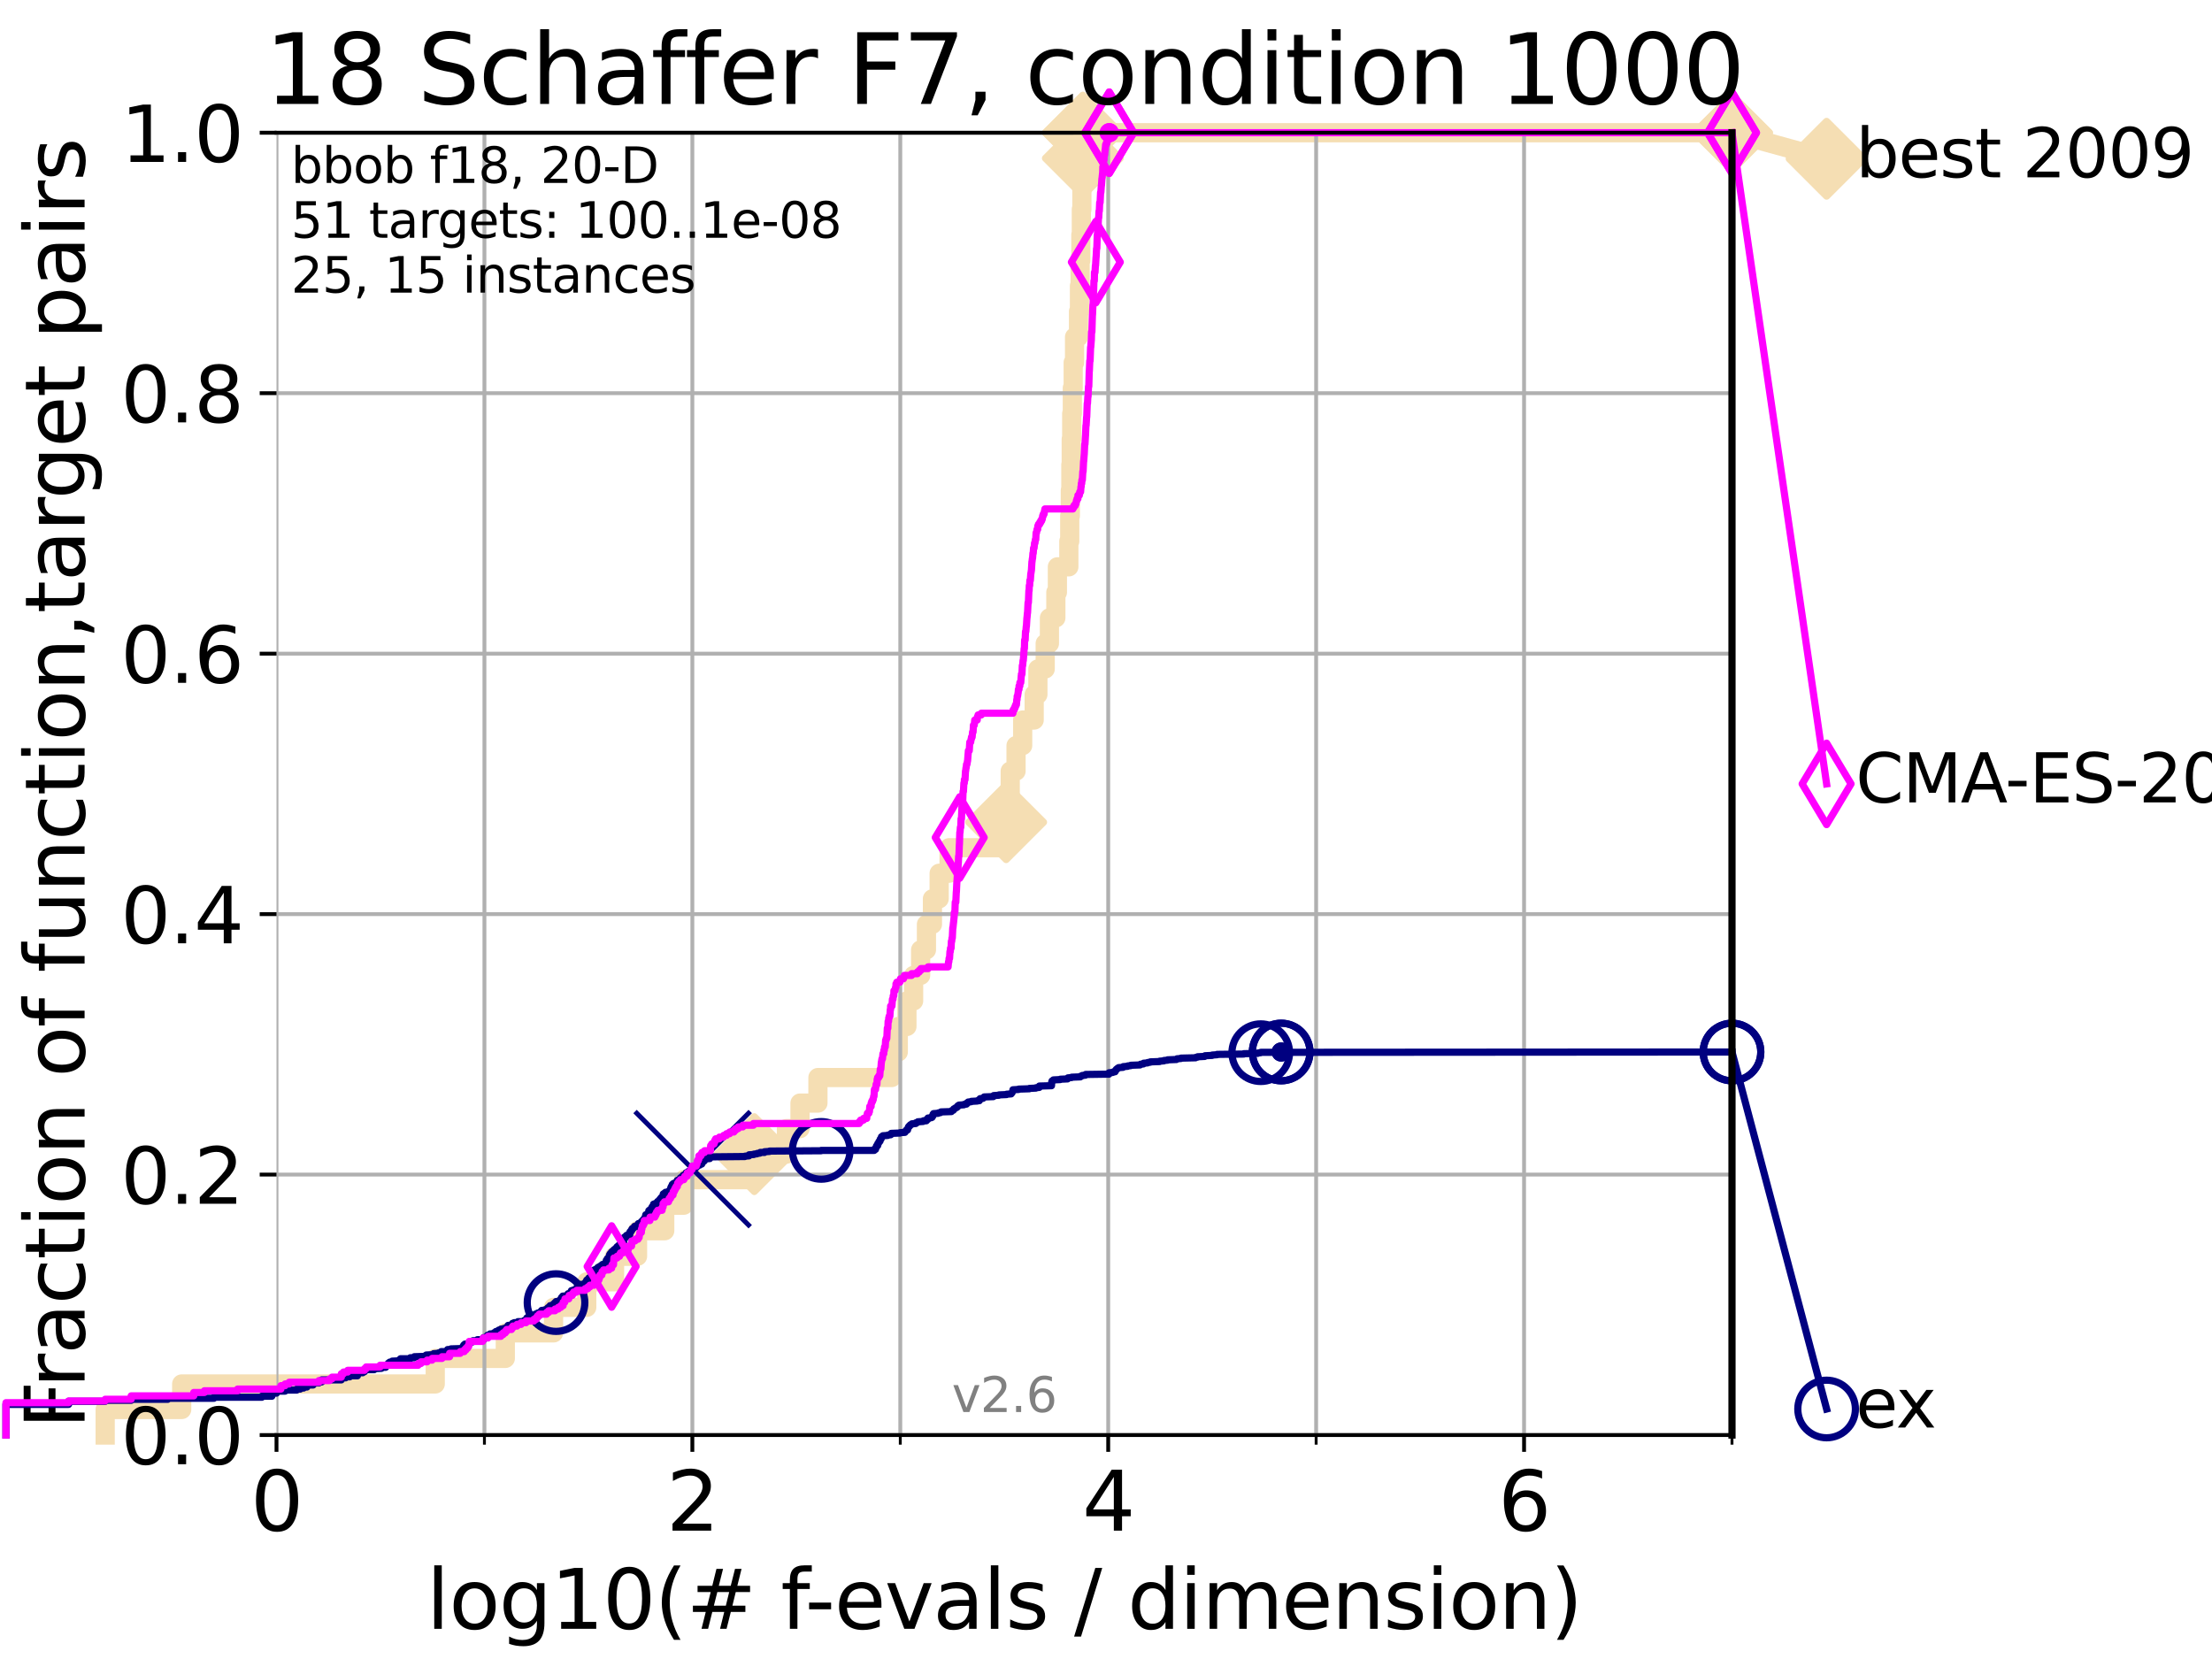 <?xml version="1.0" encoding="utf-8" standalone="no"?>
<!DOCTYPE svg PUBLIC "-//W3C//DTD SVG 1.1//EN"
  "http://www.w3.org/Graphics/SVG/1.1/DTD/svg11.dtd">
<svg xmlns:xlink="http://www.w3.org/1999/xlink" width="460.8pt" height="345.6pt" viewBox="0 0 460.8 345.6" xmlns="http://www.w3.org/2000/svg" version="1.1">
 <defs>
  <style type="text/css">*{stroke-linejoin: round; stroke-linecap: butt}</style>
 </defs>
 <g id="figure_1">
  <g id="patch_1">
   <path d="M 0 345.6 
L 460.8 345.6 
L 460.8 0 
L 0 0 
z
" style="fill: #ffffff"/>
  </g>
  <g id="axes_1">
   <g id="patch_2">
    <path d="M 57.6 298.944 
L 360.806 298.944 
L 360.806 27.648 
L 57.6 27.648 
z
" style="fill: #ffffff"/>
   </g>
   <g id="line2d_1">
    <path d="M 21.912 298.944 
L 21.912 293.624 
L 37.851 293.624 
L 37.851 288.305 
L 90.668 288.305 
L 90.668 282.985 
L 105.263 282.985 
L 105.263 277.666 
L 115.315 277.666 
L 115.315 272.346 
L 122.229 272.346 
L 122.229 267.027 
L 128.023 267.027 
L 128.023 261.707 
L 132.812 261.707 
L 132.812 256.388 
L 138.477 256.388 
L 138.477 251.068 
L 142.425 251.068 
L 142.425 245.749 
L 157.137 245.749 
L 157.137 240.429 
L 163.83 240.429 
L 163.83 235.11 
L 166.656 235.11 
L 166.656 229.79 
L 170.391 229.79 
L 170.391 224.471 
L 185.752 224.471 
L 185.752 219.151 
L 187.128 219.151 
L 187.128 213.832 
L 188.929 213.832 
L 188.929 208.512 
L 190.322 208.512 
L 190.322 203.192 
L 191.786 203.192 
L 191.786 197.873 
L 192.995 197.873 
L 192.995 192.553 
L 194.244 192.553 
L 194.244 187.234 
L 195.644 187.234 
L 195.644 181.914 
L 197.71 181.914 
L 197.71 176.595 
L 208.56 176.595 
L 208.56 171.275 
L 209.596 171.275 
L 209.596 165.956 
L 210.447 165.956 
L 210.447 160.636 
L 211.662 160.636 
L 211.662 155.317 
L 213.039 155.317 
L 213.039 149.997 
L 215.437 149.997 
L 215.437 144.678 
L 216.212 144.678 
L 216.212 139.358 
L 217.735 139.358 
L 217.735 134.039 
L 218.613 134.039 
L 218.613 128.719 
L 219.951 128.719 
L 219.951 123.4 
L 220.273 123.4 
L 220.273 118.08 
L 222.66 118.08 
L 222.66 112.76 
L 222.844 112.76 
L 222.844 107.441 
L 222.972 107.441 
L 222.972 102.121 
L 223.078 102.121 
L 223.078 96.802 
L 223.157 96.802 
L 223.157 91.482 
L 223.258 91.482 
L 223.258 86.163 
L 223.386 86.163 
L 223.386 80.843 
L 223.565 80.843 
L 223.565 75.524 
L 223.849 75.524 
L 223.849 70.204 
L 224.676 70.204 
L 224.676 64.885 
L 224.873 64.885 
L 224.873 59.565 
L 225.009 59.565 
L 225.009 54.246 
L 225.16 54.246 
L 225.16 48.926 
L 225.262 48.926 
L 225.262 43.607 
L 225.376 43.607 
L 225.376 38.287 
L 225.475 38.287 
L 225.475 32.968 
L 225.579 32.968 
L 225.579 27.648 
L 360.806 27.648 
" style="fill: none; stroke: #f5deb3; stroke-width: 4; stroke-linecap: square"/>
   </g>
   <g id="line2d_2">
    <defs>
     <path id="m65cfa6ae26" d="M -0 7.778 
L 7.778 0 
L 0 -7.778 
L -7.778 -0 
z
" style="stroke: #f5deb3; stroke-width: 1.5; stroke-linejoin: miter"/>
    </defs>
    <g>
     <use xlink:href="#m65cfa6ae26" x="157.137" y="240.429" style="fill: #f5deb3; stroke: #f5deb3; stroke-width: 1.5; stroke-linejoin: miter"/>
     <use xlink:href="#m65cfa6ae26" x="209.596" y="171.275" style="fill: #f5deb3; stroke: #f5deb3; stroke-width: 1.5; stroke-linejoin: miter"/>
     <use xlink:href="#m65cfa6ae26" x="225.579" y="32.968" style="fill: #f5deb3; stroke: #f5deb3; stroke-width: 1.5; stroke-linejoin: miter"/>
     <use xlink:href="#m65cfa6ae26" x="225.579" y="27.648" style="fill: #f5deb3; stroke: #f5deb3; stroke-width: 1.5; stroke-linejoin: miter"/>
     <use xlink:href="#m65cfa6ae26" x="225.579" y="27.648" style="fill: #f5deb3; stroke: #f5deb3; stroke-width: 1.5; stroke-linejoin: miter"/>
     <use xlink:href="#m65cfa6ae26" x="360.806" y="27.648" style="fill: #f5deb3; stroke: #f5deb3; stroke-width: 1.5; stroke-linejoin: miter"/>
    </g>
   </g>
   <g id="line2d_3">
    <path style="fill: none; stroke: #f5deb3; stroke-width: 4; stroke-linecap: square"/>
    <g/>
   </g>
   <g id="line2d_4">
    <path d="M 360.806 27.648 
L 380.515 33.074 
" style="fill: none; stroke: #f5deb3; stroke-width: 4; stroke-linecap: square"/>
    <g>
     <use xlink:href="#m65cfa6ae26" x="360.806" y="27.648" style="fill: #f5deb3; stroke: #f5deb3; stroke-width: 1.5; stroke-linejoin: miter"/>
     <use xlink:href="#m65cfa6ae26" x="380.515" y="33.074" style="fill: #f5deb3; stroke: #f5deb3; stroke-width: 1.5; stroke-linejoin: miter"/>
    </g>
   </g>
   <g id="matplotlib.axis_1">
    <g id="xtick_1">
     <g id="line2d_5">
      <path d="M 57.6 298.944 
L 57.6 27.648 
" clip-path="url(#pfb6f36e3bc)" style="fill: none; stroke: #b0b0b0; stroke-width: 0.8; stroke-linecap: square"/>
     </g>
     <g id="line2d_6">
      <defs>
       <path id="m88731c5b17" d="M 0 0 
L 0 3.5 
" style="stroke: #000000; stroke-width: 0.8"/>
      </defs>
      <g>
       <use xlink:href="#m88731c5b17" x="57.6" y="298.944" style="stroke: #000000; stroke-width: 0.8"/>
      </g>
     </g>
     <g id="text_1">
      <!-- 0 -->
      <g transform="translate(52.192 318.861)scale(0.17 -0.17)">
       <defs>
        <path id="DejaVuSans-30" d="M 2034 4250 
Q 1547 4250 1301 3770 
Q 1056 3291 1056 2328 
Q 1056 1369 1301 889 
Q 1547 409 2034 409 
Q 2525 409 2770 889 
Q 3016 1369 3016 2328 
Q 3016 3291 2770 3770 
Q 2525 4250 2034 4250 
z
M 2034 4750 
Q 2819 4750 3233 4129 
Q 3647 3509 3647 2328 
Q 3647 1150 3233 529 
Q 2819 -91 2034 -91 
Q 1250 -91 836 529 
Q 422 1150 422 2328 
Q 422 3509 836 4129 
Q 1250 4750 2034 4750 
z
" transform="scale(0.016)"/>
       </defs>
       <use xlink:href="#DejaVuSans-30"/>
      </g>
     </g>
    </g>
    <g id="xtick_2">
     <g id="line2d_7">
      <path d="M 144.23 298.944 
L 144.23 27.648 
" clip-path="url(#pfb6f36e3bc)" style="fill: none; stroke: #b0b0b0; stroke-width: 0.8; stroke-linecap: square"/>
     </g>
     <g id="line2d_8">
      <g>
       <use xlink:href="#m88731c5b17" x="144.23" y="298.944" style="stroke: #000000; stroke-width: 0.8"/>
      </g>
     </g>
     <g id="text_2">
      <!-- 2 -->
      <g transform="translate(138.822 318.861)scale(0.17 -0.17)">
       <defs>
        <path id="DejaVuSans-32" d="M 1228 531 
L 3431 531 
L 3431 0 
L 469 0 
L 469 531 
Q 828 903 1448 1529 
Q 2069 2156 2228 2338 
Q 2531 2678 2651 2914 
Q 2772 3150 2772 3378 
Q 2772 3750 2511 3984 
Q 2250 4219 1831 4219 
Q 1534 4219 1204 4116 
Q 875 4013 500 3803 
L 500 4441 
Q 881 4594 1212 4672 
Q 1544 4750 1819 4750 
Q 2544 4750 2975 4387 
Q 3406 4025 3406 3419 
Q 3406 3131 3298 2873 
Q 3191 2616 2906 2266 
Q 2828 2175 2409 1742 
Q 1991 1309 1228 531 
z
" transform="scale(0.016)"/>
       </defs>
       <use xlink:href="#DejaVuSans-32"/>
      </g>
     </g>
    </g>
    <g id="xtick_3">
     <g id="line2d_9">
      <path d="M 230.861 298.944 
L 230.861 27.648 
" clip-path="url(#pfb6f36e3bc)" style="fill: none; stroke: #b0b0b0; stroke-width: 0.8; stroke-linecap: square"/>
     </g>
     <g id="line2d_10">
      <g>
       <use xlink:href="#m88731c5b17" x="230.861" y="298.944" style="stroke: #000000; stroke-width: 0.8"/>
      </g>
     </g>
     <g id="text_3">
      <!-- 4 -->
      <g transform="translate(225.453 318.861)scale(0.17 -0.17)">
       <defs>
        <path id="DejaVuSans-34" d="M 2419 4116 
L 825 1625 
L 2419 1625 
L 2419 4116 
z
M 2253 4666 
L 3047 4666 
L 3047 1625 
L 3713 1625 
L 3713 1100 
L 3047 1100 
L 3047 0 
L 2419 0 
L 2419 1100 
L 313 1100 
L 313 1709 
L 2253 4666 
z
" transform="scale(0.016)"/>
       </defs>
       <use xlink:href="#DejaVuSans-34"/>
      </g>
     </g>
    </g>
    <g id="xtick_4">
     <g id="line2d_11">
      <path d="M 317.491 298.944 
L 317.491 27.648 
" clip-path="url(#pfb6f36e3bc)" style="fill: none; stroke: #b0b0b0; stroke-width: 0.8; stroke-linecap: square"/>
     </g>
     <g id="line2d_12">
      <g>
       <use xlink:href="#m88731c5b17" x="317.491" y="298.944" style="stroke: #000000; stroke-width: 0.8"/>
      </g>
     </g>
     <g id="text_4">
      <!-- 6 -->
      <g transform="translate(312.083 318.861)scale(0.17 -0.17)">
       <defs>
        <path id="DejaVuSans-36" d="M 2113 2584 
Q 1688 2584 1439 2293 
Q 1191 2003 1191 1497 
Q 1191 994 1439 701 
Q 1688 409 2113 409 
Q 2538 409 2786 701 
Q 3034 994 3034 1497 
Q 3034 2003 2786 2293 
Q 2538 2584 2113 2584 
z
M 3366 4563 
L 3366 3988 
Q 3128 4100 2886 4159 
Q 2644 4219 2406 4219 
Q 1781 4219 1451 3797 
Q 1122 3375 1075 2522 
Q 1259 2794 1537 2939 
Q 1816 3084 2150 3084 
Q 2853 3084 3261 2657 
Q 3669 2231 3669 1497 
Q 3669 778 3244 343 
Q 2819 -91 2113 -91 
Q 1303 -91 875 529 
Q 447 1150 447 2328 
Q 447 3434 972 4092 
Q 1497 4750 2381 4750 
Q 2619 4750 2861 4703 
Q 3103 4656 3366 4563 
z
" transform="scale(0.016)"/>
       </defs>
       <use xlink:href="#DejaVuSans-36"/>
      </g>
     </g>
    </g>
    <g id="xtick_5">
     <g id="line2d_13">
      <path d="M 100.915 298.944 
L 100.915 27.648 
" clip-path="url(#pfb6f36e3bc)" style="fill: none; stroke: #b0b0b0; stroke-width: 0.8; stroke-linecap: square"/>
     </g>
     <g id="line2d_14">
      <defs>
       <path id="mb4440108ec" d="M 0 0 
L 0 2 
" style="stroke: #000000; stroke-width: 0.6"/>
      </defs>
      <g>
       <use xlink:href="#mb4440108ec" x="100.915" y="298.944" style="stroke: #000000; stroke-width: 0.6"/>
      </g>
     </g>
    </g>
    <g id="xtick_6">
     <g id="line2d_15">
      <path d="M 187.546 298.944 
L 187.546 27.648 
" clip-path="url(#pfb6f36e3bc)" style="fill: none; stroke: #b0b0b0; stroke-width: 0.8; stroke-linecap: square"/>
     </g>
     <g id="line2d_16">
      <g>
       <use xlink:href="#mb4440108ec" x="187.546" y="298.944" style="stroke: #000000; stroke-width: 0.6"/>
      </g>
     </g>
    </g>
    <g id="xtick_7">
     <g id="line2d_17">
      <path d="M 274.176 298.944 
L 274.176 27.648 
" clip-path="url(#pfb6f36e3bc)" style="fill: none; stroke: #b0b0b0; stroke-width: 0.8; stroke-linecap: square"/>
     </g>
     <g id="line2d_18">
      <g>
       <use xlink:href="#mb4440108ec" x="274.176" y="298.944" style="stroke: #000000; stroke-width: 0.6"/>
      </g>
     </g>
    </g>
    <g id="xtick_8">
     <g id="line2d_19">
      <path d="M 360.806 298.944 
L 360.806 27.648 
" clip-path="url(#pfb6f36e3bc)" style="fill: none; stroke: #b0b0b0; stroke-width: 0.8; stroke-linecap: square"/>
     </g>
     <g id="line2d_20">
      <g>
       <use xlink:href="#mb4440108ec" x="360.806" y="298.944" style="stroke: #000000; stroke-width: 0.6"/>
      </g>
     </g>
    </g>
    <g id="text_5">
     <!-- log10(# f-evals / dimension) -->
     <g transform="translate(88.823 339.314)scale(0.17 -0.17)">
      <defs>
       <path id="DejaVuSans-6c" d="M 603 4863 
L 1178 4863 
L 1178 0 
L 603 0 
L 603 4863 
z
" transform="scale(0.016)"/>
       <path id="DejaVuSans-6f" d="M 1959 3097 
Q 1497 3097 1228 2736 
Q 959 2375 959 1747 
Q 959 1119 1226 758 
Q 1494 397 1959 397 
Q 2419 397 2687 759 
Q 2956 1122 2956 1747 
Q 2956 2369 2687 2733 
Q 2419 3097 1959 3097 
z
M 1959 3584 
Q 2709 3584 3137 3096 
Q 3566 2609 3566 1747 
Q 3566 888 3137 398 
Q 2709 -91 1959 -91 
Q 1206 -91 779 398 
Q 353 888 353 1747 
Q 353 2609 779 3096 
Q 1206 3584 1959 3584 
z
" transform="scale(0.016)"/>
       <path id="DejaVuSans-67" d="M 2906 1791 
Q 2906 2416 2648 2759 
Q 2391 3103 1925 3103 
Q 1463 3103 1205 2759 
Q 947 2416 947 1791 
Q 947 1169 1205 825 
Q 1463 481 1925 481 
Q 2391 481 2648 825 
Q 2906 1169 2906 1791 
z
M 3481 434 
Q 3481 -459 3084 -895 
Q 2688 -1331 1869 -1331 
Q 1566 -1331 1297 -1286 
Q 1028 -1241 775 -1147 
L 775 -588 
Q 1028 -725 1275 -790 
Q 1522 -856 1778 -856 
Q 2344 -856 2625 -561 
Q 2906 -266 2906 331 
L 2906 616 
Q 2728 306 2450 153 
Q 2172 0 1784 0 
Q 1141 0 747 490 
Q 353 981 353 1791 
Q 353 2603 747 3093 
Q 1141 3584 1784 3584 
Q 2172 3584 2450 3431 
Q 2728 3278 2906 2969 
L 2906 3500 
L 3481 3500 
L 3481 434 
z
" transform="scale(0.016)"/>
       <path id="DejaVuSans-31" d="M 794 531 
L 1825 531 
L 1825 4091 
L 703 3866 
L 703 4441 
L 1819 4666 
L 2450 4666 
L 2450 531 
L 3481 531 
L 3481 0 
L 794 0 
L 794 531 
z
" transform="scale(0.016)"/>
       <path id="DejaVuSans-28" d="M 1984 4856 
Q 1566 4138 1362 3434 
Q 1159 2731 1159 2009 
Q 1159 1288 1364 580 
Q 1569 -128 1984 -844 
L 1484 -844 
Q 1016 -109 783 600 
Q 550 1309 550 2009 
Q 550 2706 781 3412 
Q 1013 4119 1484 4856 
L 1984 4856 
z
" transform="scale(0.016)"/>
       <path id="DejaVuSans-23" d="M 3272 2816 
L 2363 2816 
L 2100 1772 
L 3016 1772 
L 3272 2816 
z
M 2803 4594 
L 2478 3297 
L 3391 3297 
L 3719 4594 
L 4219 4594 
L 3897 3297 
L 4872 3297 
L 4872 2816 
L 3775 2816 
L 3519 1772 
L 4513 1772 
L 4513 1294 
L 3397 1294 
L 3072 0 
L 2572 0 
L 2894 1294 
L 1978 1294 
L 1656 0 
L 1153 0 
L 1478 1294 
L 494 1294 
L 494 1772 
L 1594 1772 
L 1856 2816 
L 850 2816 
L 850 3297 
L 1978 3297 
L 2297 4594 
L 2803 4594 
z
" transform="scale(0.016)"/>
       <path id="DejaVuSans-20" transform="scale(0.016)"/>
       <path id="DejaVuSans-66" d="M 2375 4863 
L 2375 4384 
L 1825 4384 
Q 1516 4384 1395 4259 
Q 1275 4134 1275 3809 
L 1275 3500 
L 2222 3500 
L 2222 3053 
L 1275 3053 
L 1275 0 
L 697 0 
L 697 3053 
L 147 3053 
L 147 3500 
L 697 3500 
L 697 3744 
Q 697 4328 969 4595 
Q 1241 4863 1831 4863 
L 2375 4863 
z
" transform="scale(0.016)"/>
       <path id="DejaVuSans-2d" d="M 313 2009 
L 1997 2009 
L 1997 1497 
L 313 1497 
L 313 2009 
z
" transform="scale(0.016)"/>
       <path id="DejaVuSans-65" d="M 3597 1894 
L 3597 1613 
L 953 1613 
Q 991 1019 1311 708 
Q 1631 397 2203 397 
Q 2534 397 2845 478 
Q 3156 559 3463 722 
L 3463 178 
Q 3153 47 2828 -22 
Q 2503 -91 2169 -91 
Q 1331 -91 842 396 
Q 353 884 353 1716 
Q 353 2575 817 3079 
Q 1281 3584 2069 3584 
Q 2775 3584 3186 3129 
Q 3597 2675 3597 1894 
z
M 3022 2063 
Q 3016 2534 2758 2815 
Q 2500 3097 2075 3097 
Q 1594 3097 1305 2825 
Q 1016 2553 972 2059 
L 3022 2063 
z
" transform="scale(0.016)"/>
       <path id="DejaVuSans-76" d="M 191 3500 
L 800 3500 
L 1894 563 
L 2988 3500 
L 3597 3500 
L 2284 0 
L 1503 0 
L 191 3500 
z
" transform="scale(0.016)"/>
       <path id="DejaVuSans-61" d="M 2194 1759 
Q 1497 1759 1228 1600 
Q 959 1441 959 1056 
Q 959 750 1161 570 
Q 1363 391 1709 391 
Q 2188 391 2477 730 
Q 2766 1069 2766 1631 
L 2766 1759 
L 2194 1759 
z
M 3341 1997 
L 3341 0 
L 2766 0 
L 2766 531 
Q 2569 213 2275 61 
Q 1981 -91 1556 -91 
Q 1019 -91 701 211 
Q 384 513 384 1019 
Q 384 1609 779 1909 
Q 1175 2209 1959 2209 
L 2766 2209 
L 2766 2266 
Q 2766 2663 2505 2880 
Q 2244 3097 1772 3097 
Q 1472 3097 1187 3025 
Q 903 2953 641 2809 
L 641 3341 
Q 956 3463 1253 3523 
Q 1550 3584 1831 3584 
Q 2591 3584 2966 3190 
Q 3341 2797 3341 1997 
z
" transform="scale(0.016)"/>
       <path id="DejaVuSans-73" d="M 2834 3397 
L 2834 2853 
Q 2591 2978 2328 3040 
Q 2066 3103 1784 3103 
Q 1356 3103 1142 2972 
Q 928 2841 928 2578 
Q 928 2378 1081 2264 
Q 1234 2150 1697 2047 
L 1894 2003 
Q 2506 1872 2764 1633 
Q 3022 1394 3022 966 
Q 3022 478 2636 193 
Q 2250 -91 1575 -91 
Q 1294 -91 989 -36 
Q 684 19 347 128 
L 347 722 
Q 666 556 975 473 
Q 1284 391 1588 391 
Q 1994 391 2212 530 
Q 2431 669 2431 922 
Q 2431 1156 2273 1281 
Q 2116 1406 1581 1522 
L 1381 1569 
Q 847 1681 609 1914 
Q 372 2147 372 2553 
Q 372 3047 722 3315 
Q 1072 3584 1716 3584 
Q 2034 3584 2315 3537 
Q 2597 3491 2834 3397 
z
" transform="scale(0.016)"/>
       <path id="DejaVuSans-2f" d="M 1625 4666 
L 2156 4666 
L 531 -594 
L 0 -594 
L 1625 4666 
z
" transform="scale(0.016)"/>
       <path id="DejaVuSans-64" d="M 2906 2969 
L 2906 4863 
L 3481 4863 
L 3481 0 
L 2906 0 
L 2906 525 
Q 2725 213 2448 61 
Q 2172 -91 1784 -91 
Q 1150 -91 751 415 
Q 353 922 353 1747 
Q 353 2572 751 3078 
Q 1150 3584 1784 3584 
Q 2172 3584 2448 3432 
Q 2725 3281 2906 2969 
z
M 947 1747 
Q 947 1113 1208 752 
Q 1469 391 1925 391 
Q 2381 391 2643 752 
Q 2906 1113 2906 1747 
Q 2906 2381 2643 2742 
Q 2381 3103 1925 3103 
Q 1469 3103 1208 2742 
Q 947 2381 947 1747 
z
" transform="scale(0.016)"/>
       <path id="DejaVuSans-69" d="M 603 3500 
L 1178 3500 
L 1178 0 
L 603 0 
L 603 3500 
z
M 603 4863 
L 1178 4863 
L 1178 4134 
L 603 4134 
L 603 4863 
z
" transform="scale(0.016)"/>
       <path id="DejaVuSans-6d" d="M 3328 2828 
Q 3544 3216 3844 3400 
Q 4144 3584 4550 3584 
Q 5097 3584 5394 3201 
Q 5691 2819 5691 2113 
L 5691 0 
L 5113 0 
L 5113 2094 
Q 5113 2597 4934 2840 
Q 4756 3084 4391 3084 
Q 3944 3084 3684 2787 
Q 3425 2491 3425 1978 
L 3425 0 
L 2847 0 
L 2847 2094 
Q 2847 2600 2669 2842 
Q 2491 3084 2119 3084 
Q 1678 3084 1418 2786 
Q 1159 2488 1159 1978 
L 1159 0 
L 581 0 
L 581 3500 
L 1159 3500 
L 1159 2956 
Q 1356 3278 1631 3431 
Q 1906 3584 2284 3584 
Q 2666 3584 2933 3390 
Q 3200 3197 3328 2828 
z
" transform="scale(0.016)"/>
       <path id="DejaVuSans-6e" d="M 3513 2113 
L 3513 0 
L 2938 0 
L 2938 2094 
Q 2938 2591 2744 2837 
Q 2550 3084 2163 3084 
Q 1697 3084 1428 2787 
Q 1159 2491 1159 1978 
L 1159 0 
L 581 0 
L 581 3500 
L 1159 3500 
L 1159 2956 
Q 1366 3272 1645 3428 
Q 1925 3584 2291 3584 
Q 2894 3584 3203 3211 
Q 3513 2838 3513 2113 
z
" transform="scale(0.016)"/>
       <path id="DejaVuSans-29" d="M 513 4856 
L 1013 4856 
Q 1481 4119 1714 3412 
Q 1947 2706 1947 2009 
Q 1947 1309 1714 600 
Q 1481 -109 1013 -844 
L 513 -844 
Q 928 -128 1133 580 
Q 1338 1288 1338 2009 
Q 1338 2731 1133 3434 
Q 928 4138 513 4856 
z
" transform="scale(0.016)"/>
      </defs>
      <use xlink:href="#DejaVuSans-6c"/>
      <use xlink:href="#DejaVuSans-6f" x="27.783"/>
      <use xlink:href="#DejaVuSans-67" x="88.965"/>
      <use xlink:href="#DejaVuSans-31" x="152.441"/>
      <use xlink:href="#DejaVuSans-30" x="216.064"/>
      <use xlink:href="#DejaVuSans-28" x="279.688"/>
      <use xlink:href="#DejaVuSans-23" x="318.701"/>
      <use xlink:href="#DejaVuSans-20" x="402.49"/>
      <use xlink:href="#DejaVuSans-66" x="434.277"/>
      <use xlink:href="#DejaVuSans-2d" x="463.982"/>
      <use xlink:href="#DejaVuSans-65" x="500.066"/>
      <use xlink:href="#DejaVuSans-76" x="561.59"/>
      <use xlink:href="#DejaVuSans-61" x="620.77"/>
      <use xlink:href="#DejaVuSans-6c" x="682.049"/>
      <use xlink:href="#DejaVuSans-73" x="709.832"/>
      <use xlink:href="#DejaVuSans-20" x="761.932"/>
      <use xlink:href="#DejaVuSans-2f" x="793.719"/>
      <use xlink:href="#DejaVuSans-20" x="827.41"/>
      <use xlink:href="#DejaVuSans-64" x="859.197"/>
      <use xlink:href="#DejaVuSans-69" x="922.674"/>
      <use xlink:href="#DejaVuSans-6d" x="950.457"/>
      <use xlink:href="#DejaVuSans-65" x="1047.869"/>
      <use xlink:href="#DejaVuSans-6e" x="1109.393"/>
      <use xlink:href="#DejaVuSans-73" x="1172.771"/>
      <use xlink:href="#DejaVuSans-69" x="1224.871"/>
      <use xlink:href="#DejaVuSans-6f" x="1252.654"/>
      <use xlink:href="#DejaVuSans-6e" x="1313.836"/>
      <use xlink:href="#DejaVuSans-29" x="1377.215"/>
     </g>
    </g>
   </g>
   <g id="matplotlib.axis_2">
    <g id="ytick_1">
     <g id="line2d_21">
      <path d="M 57.6 298.944 
L 360.806 298.944 
" clip-path="url(#pfb6f36e3bc)" style="fill: none; stroke: #b0b0b0; stroke-width: 0.8; stroke-linecap: square"/>
     </g>
     <g id="line2d_22">
      <defs>
       <path id="mdc1892ae2f" d="M 0 0 
L -3.5 0 
" style="stroke: #000000; stroke-width: 0.8"/>
      </defs>
      <g>
       <use xlink:href="#mdc1892ae2f" x="57.6" y="298.944" style="stroke: #000000; stroke-width: 0.8"/>
      </g>
     </g>
     <g id="text_6">
      <!-- 0.0 -->
      <g transform="translate(25.155 305.023)scale(0.16 -0.16)">
       <defs>
        <path id="DejaVuSans-2e" d="M 684 794 
L 1344 794 
L 1344 0 
L 684 0 
L 684 794 
z
" transform="scale(0.016)"/>
       </defs>
       <use xlink:href="#DejaVuSans-30"/>
       <use xlink:href="#DejaVuSans-2e" x="63.623"/>
       <use xlink:href="#DejaVuSans-30" x="95.41"/>
      </g>
     </g>
    </g>
    <g id="ytick_2">
     <g id="line2d_23">
      <path d="M 57.6 244.685 
L 360.806 244.685 
" clip-path="url(#pfb6f36e3bc)" style="fill: none; stroke: #b0b0b0; stroke-width: 0.8; stroke-linecap: square"/>
     </g>
     <g id="line2d_24">
      <g>
       <use xlink:href="#mdc1892ae2f" x="57.6" y="244.685" style="stroke: #000000; stroke-width: 0.8"/>
      </g>
     </g>
     <g id="text_7">
      <!-- 0.2 -->
      <g transform="translate(25.155 250.764)scale(0.16 -0.16)">
       <use xlink:href="#DejaVuSans-30"/>
       <use xlink:href="#DejaVuSans-2e" x="63.623"/>
       <use xlink:href="#DejaVuSans-32" x="95.41"/>
      </g>
     </g>
    </g>
    <g id="ytick_3">
     <g id="line2d_25">
      <path d="M 57.6 190.426 
L 360.806 190.426 
" clip-path="url(#pfb6f36e3bc)" style="fill: none; stroke: #b0b0b0; stroke-width: 0.8; stroke-linecap: square"/>
     </g>
     <g id="line2d_26">
      <g>
       <use xlink:href="#mdc1892ae2f" x="57.6" y="190.426" style="stroke: #000000; stroke-width: 0.8"/>
      </g>
     </g>
     <g id="text_8">
      <!-- 0.4 -->
      <g transform="translate(25.155 196.504)scale(0.16 -0.16)">
       <use xlink:href="#DejaVuSans-30"/>
       <use xlink:href="#DejaVuSans-2e" x="63.623"/>
       <use xlink:href="#DejaVuSans-34" x="95.41"/>
      </g>
     </g>
    </g>
    <g id="ytick_4">
     <g id="line2d_27">
      <path d="M 57.6 136.166 
L 360.806 136.166 
" clip-path="url(#pfb6f36e3bc)" style="fill: none; stroke: #b0b0b0; stroke-width: 0.8; stroke-linecap: square"/>
     </g>
     <g id="line2d_28">
      <g>
       <use xlink:href="#mdc1892ae2f" x="57.6" y="136.166" style="stroke: #000000; stroke-width: 0.8"/>
      </g>
     </g>
     <g id="text_9">
      <!-- 0.6 -->
      <g transform="translate(25.155 142.245)scale(0.16 -0.16)">
       <use xlink:href="#DejaVuSans-30"/>
       <use xlink:href="#DejaVuSans-2e" x="63.623"/>
       <use xlink:href="#DejaVuSans-36" x="95.41"/>
      </g>
     </g>
    </g>
    <g id="ytick_5">
     <g id="line2d_29">
      <path d="M 57.6 81.907 
L 360.806 81.907 
" clip-path="url(#pfb6f36e3bc)" style="fill: none; stroke: #b0b0b0; stroke-width: 0.8; stroke-linecap: square"/>
     </g>
     <g id="line2d_30">
      <g>
       <use xlink:href="#mdc1892ae2f" x="57.6" y="81.907" style="stroke: #000000; stroke-width: 0.8"/>
      </g>
     </g>
     <g id="text_10">
      <!-- 0.8 -->
      <g transform="translate(25.155 87.986)scale(0.16 -0.16)">
       <defs>
        <path id="DejaVuSans-38" d="M 2034 2216 
Q 1584 2216 1326 1975 
Q 1069 1734 1069 1313 
Q 1069 891 1326 650 
Q 1584 409 2034 409 
Q 2484 409 2743 651 
Q 3003 894 3003 1313 
Q 3003 1734 2745 1975 
Q 2488 2216 2034 2216 
z
M 1403 2484 
Q 997 2584 770 2862 
Q 544 3141 544 3541 
Q 544 4100 942 4425 
Q 1341 4750 2034 4750 
Q 2731 4750 3128 4425 
Q 3525 4100 3525 3541 
Q 3525 3141 3298 2862 
Q 3072 2584 2669 2484 
Q 3125 2378 3379 2068 
Q 3634 1759 3634 1313 
Q 3634 634 3220 271 
Q 2806 -91 2034 -91 
Q 1263 -91 848 271 
Q 434 634 434 1313 
Q 434 1759 690 2068 
Q 947 2378 1403 2484 
z
M 1172 3481 
Q 1172 3119 1398 2916 
Q 1625 2713 2034 2713 
Q 2441 2713 2670 2916 
Q 2900 3119 2900 3481 
Q 2900 3844 2670 4047 
Q 2441 4250 2034 4250 
Q 1625 4250 1398 4047 
Q 1172 3844 1172 3481 
z
" transform="scale(0.016)"/>
       </defs>
       <use xlink:href="#DejaVuSans-30"/>
       <use xlink:href="#DejaVuSans-2e" x="63.623"/>
       <use xlink:href="#DejaVuSans-38" x="95.41"/>
      </g>
     </g>
    </g>
    <g id="ytick_6">
     <g id="line2d_31">
      <path d="M 57.6 27.648 
L 360.806 27.648 
" clip-path="url(#pfb6f36e3bc)" style="fill: none; stroke: #b0b0b0; stroke-width: 0.8; stroke-linecap: square"/>
     </g>
     <g id="line2d_32">
      <g>
       <use xlink:href="#mdc1892ae2f" x="57.6" y="27.648" style="stroke: #000000; stroke-width: 0.8"/>
      </g>
     </g>
     <g id="text_11">
      <!-- 1.0 -->
      <g transform="translate(25.155 33.727)scale(0.16 -0.16)">
       <use xlink:href="#DejaVuSans-31"/>
       <use xlink:href="#DejaVuSans-2e" x="63.623"/>
       <use xlink:href="#DejaVuSans-30" x="95.41"/>
      </g>
     </g>
    </g>
    <g id="text_12">
     <!-- Fraction of function,target pairs -->
     <g transform="translate(17.62 297.681)rotate(-90)scale(0.17 -0.17)">
      <defs>
       <path id="DejaVuSans-46" d="M 628 4666 
L 3309 4666 
L 3309 4134 
L 1259 4134 
L 1259 2759 
L 3109 2759 
L 3109 2228 
L 1259 2228 
L 1259 0 
L 628 0 
L 628 4666 
z
" transform="scale(0.016)"/>
       <path id="DejaVuSans-72" d="M 2631 2963 
Q 2534 3019 2420 3045 
Q 2306 3072 2169 3072 
Q 1681 3072 1420 2755 
Q 1159 2438 1159 1844 
L 1159 0 
L 581 0 
L 581 3500 
L 1159 3500 
L 1159 2956 
Q 1341 3275 1631 3429 
Q 1922 3584 2338 3584 
Q 2397 3584 2469 3576 
Q 2541 3569 2628 3553 
L 2631 2963 
z
" transform="scale(0.016)"/>
       <path id="DejaVuSans-63" d="M 3122 3366 
L 3122 2828 
Q 2878 2963 2633 3030 
Q 2388 3097 2138 3097 
Q 1578 3097 1268 2742 
Q 959 2388 959 1747 
Q 959 1106 1268 751 
Q 1578 397 2138 397 
Q 2388 397 2633 464 
Q 2878 531 3122 666 
L 3122 134 
Q 2881 22 2623 -34 
Q 2366 -91 2075 -91 
Q 1284 -91 818 406 
Q 353 903 353 1747 
Q 353 2603 823 3093 
Q 1294 3584 2113 3584 
Q 2378 3584 2631 3529 
Q 2884 3475 3122 3366 
z
" transform="scale(0.016)"/>
       <path id="DejaVuSans-74" d="M 1172 4494 
L 1172 3500 
L 2356 3500 
L 2356 3053 
L 1172 3053 
L 1172 1153 
Q 1172 725 1289 603 
Q 1406 481 1766 481 
L 2356 481 
L 2356 0 
L 1766 0 
Q 1100 0 847 248 
Q 594 497 594 1153 
L 594 3053 
L 172 3053 
L 172 3500 
L 594 3500 
L 594 4494 
L 1172 4494 
z
" transform="scale(0.016)"/>
       <path id="DejaVuSans-75" d="M 544 1381 
L 544 3500 
L 1119 3500 
L 1119 1403 
Q 1119 906 1312 657 
Q 1506 409 1894 409 
Q 2359 409 2629 706 
Q 2900 1003 2900 1516 
L 2900 3500 
L 3475 3500 
L 3475 0 
L 2900 0 
L 2900 538 
Q 2691 219 2414 64 
Q 2138 -91 1772 -91 
Q 1169 -91 856 284 
Q 544 659 544 1381 
z
M 1991 3584 
L 1991 3584 
z
" transform="scale(0.016)"/>
       <path id="DejaVuSans-2c" d="M 750 794 
L 1409 794 
L 1409 256 
L 897 -744 
L 494 -744 
L 750 256 
L 750 794 
z
" transform="scale(0.016)"/>
       <path id="DejaVuSans-70" d="M 1159 525 
L 1159 -1331 
L 581 -1331 
L 581 3500 
L 1159 3500 
L 1159 2969 
Q 1341 3281 1617 3432 
Q 1894 3584 2278 3584 
Q 2916 3584 3314 3078 
Q 3713 2572 3713 1747 
Q 3713 922 3314 415 
Q 2916 -91 2278 -91 
Q 1894 -91 1617 61 
Q 1341 213 1159 525 
z
M 3116 1747 
Q 3116 2381 2855 2742 
Q 2594 3103 2138 3103 
Q 1681 3103 1420 2742 
Q 1159 2381 1159 1747 
Q 1159 1113 1420 752 
Q 1681 391 2138 391 
Q 2594 391 2855 752 
Q 3116 1113 3116 1747 
z
" transform="scale(0.016)"/>
      </defs>
      <use xlink:href="#DejaVuSans-46"/>
      <use xlink:href="#DejaVuSans-72" x="50.27"/>
      <use xlink:href="#DejaVuSans-61" x="91.383"/>
      <use xlink:href="#DejaVuSans-63" x="152.662"/>
      <use xlink:href="#DejaVuSans-74" x="207.643"/>
      <use xlink:href="#DejaVuSans-69" x="246.852"/>
      <use xlink:href="#DejaVuSans-6f" x="274.635"/>
      <use xlink:href="#DejaVuSans-6e" x="335.816"/>
      <use xlink:href="#DejaVuSans-20" x="399.195"/>
      <use xlink:href="#DejaVuSans-6f" x="430.982"/>
      <use xlink:href="#DejaVuSans-66" x="492.164"/>
      <use xlink:href="#DejaVuSans-20" x="527.369"/>
      <use xlink:href="#DejaVuSans-66" x="559.156"/>
      <use xlink:href="#DejaVuSans-75" x="594.361"/>
      <use xlink:href="#DejaVuSans-6e" x="657.74"/>
      <use xlink:href="#DejaVuSans-63" x="721.119"/>
      <use xlink:href="#DejaVuSans-74" x="776.1"/>
      <use xlink:href="#DejaVuSans-69" x="815.309"/>
      <use xlink:href="#DejaVuSans-6f" x="843.092"/>
      <use xlink:href="#DejaVuSans-6e" x="904.273"/>
      <use xlink:href="#DejaVuSans-2c" x="967.652"/>
      <use xlink:href="#DejaVuSans-74" x="999.439"/>
      <use xlink:href="#DejaVuSans-61" x="1038.648"/>
      <use xlink:href="#DejaVuSans-72" x="1099.928"/>
      <use xlink:href="#DejaVuSans-67" x="1139.291"/>
      <use xlink:href="#DejaVuSans-65" x="1202.768"/>
      <use xlink:href="#DejaVuSans-74" x="1264.291"/>
      <use xlink:href="#DejaVuSans-20" x="1303.5"/>
      <use xlink:href="#DejaVuSans-70" x="1335.287"/>
      <use xlink:href="#DejaVuSans-61" x="1398.764"/>
      <use xlink:href="#DejaVuSans-69" x="1460.043"/>
      <use xlink:href="#DejaVuSans-72" x="1487.826"/>
      <use xlink:href="#DejaVuSans-73" x="1528.939"/>
     </g>
    </g>
   </g>
   <g id="line2d_33">
    <defs>
     <path id="m09d46d502c" d="M 0 1.5 
C 0.398 1.5 0.779 1.342 1.061 1.061 
C 1.342 0.779 1.5 0.398 1.5 0 
C 1.5 -0.398 1.342 -0.779 1.061 -1.061 
C 0.779 -1.342 0.398 -1.5 0 -1.5 
C -0.398 -1.5 -0.779 -1.342 -1.061 -1.061 
C -1.342 -0.779 -1.5 -0.398 -1.5 0 
C -1.5 0.398 -1.342 0.779 -1.061 1.061 
C -0.779 1.342 -0.398 1.5 0 1.5 
z
" style="stroke: #f5deb3"/>
    </defs>
    <g>
     <use xlink:href="#m09d46d502c" x="225.579" y="27.648" style="fill: #f5deb3; stroke: #f5deb3"/>
     <use xlink:href="#m09d46d502c" x="225.579" y="27.648" style="fill: #f5deb3; stroke: #f5deb3"/>
    </g>
   </g>
   <g id="line2d_34">
    <defs>
     <path id="m818ff93f9b" d="M 0 1.5 
C 0.398 1.5 0.779 1.342 1.061 1.061 
C 1.342 0.779 1.5 0.398 1.5 0 
C 1.5 -0.398 1.342 -0.779 1.061 -1.061 
C 0.779 -1.342 0.398 -1.5 0 -1.5 
C -0.398 -1.5 -0.779 -1.342 -1.061 -1.061 
C -1.342 -0.779 -1.5 -0.398 -1.5 0 
C -1.5 0.398 -1.342 0.779 -1.061 1.061 
C -0.779 1.342 -0.398 1.5 0 1.5 
z
" style="stroke: #000080"/>
    </defs>
    <g>
     <use xlink:href="#m818ff93f9b" x="266.891" y="219.151" style="fill: #000080; stroke: #000080"/>
     <use xlink:href="#m818ff93f9b" x="266.891" y="219.151" style="fill: #000080; stroke: #000080"/>
    </g>
   </g>
   <g id="line2d_35">
    <path d="M 1.246 298.944 
L 1.246 292.561 
L 14.285 292.561 
L 14.285 291.922 
L 21.912 291.922 
L 21.912 291.709 
L 27.324 291.709 
L 27.324 291.497 
L 34.951 291.497 
L 34.951 291.284 
L 44.561 291.284 
L 44.561 291.071 
L 54.543 291.071 
L 54.543 290.858 
L 56.635 290.858 
L 56.635 290.22 
L 57.6 290.22 
L 57.6 289.794 
L 59.393 289.794 
L 59.393 289.582 
L 61.798 289.582 
L 61.798 289.369 
L 62.535 289.369 
L 62.535 289.156 
L 63.245 289.156 
L 63.245 288.943 
L 63.93 288.943 
L 63.93 288.518 
L 65.227 288.518 
L 65.227 288.092 
L 66.441 288.092 
L 66.441 287.879 
L 67.02 287.879 
L 67.02 287.454 
L 71.104 287.454 
L 71.104 287.028 
L 72 287.028 
L 72 286.815 
L 72.855 286.815 
L 72.855 286.603 
L 74.457 286.603 
L 74.457 285.964 
L 75.575 285.964 
L 75.575 285.752 
L 75.933 285.752 
L 75.933 285.326 
L 77.95 285.326 
L 77.95 285.113 
L 79.481 285.042 
L 79.481 284.83 
L 80.342 284.83 
L 80.342 284.404 
L 80.896 284.404 
L 80.896 283.978 
L 81.166 283.978 
L 81.166 283.766 
L 81.696 283.766 
L 81.696 283.553 
L 83.202 283.482 
L 83.202 283.269 
L 83.442 283.269 
L 83.442 283.056 
L 85.471 283.056 
L 85.471 282.844 
L 86.307 282.844 
L 86.307 282.631 
L 88.432 282.56 
L 88.432 282.489 
L 88.794 282.489 
L 88.794 282.276 
L 90.341 282.205 
L 90.341 281.992 
L 91.306 281.922 
L 91.306 281.851 
L 91.923 281.78 
L 91.923 281.567 
L 93.099 281.567 
L 93.099 281.354 
L 93.241 281.354 
L 93.241 281.141 
L 93.935 281.141 
L 93.935 280.999 
L 96.12 280.929 
L 96.12 280.858 
L 96.361 280.858 
L 96.361 280.645 
L 96.481 280.645 
L 96.481 280.432 
L 96.6 280.432 
L 96.6 280.219 
L 96.835 280.219 
L 96.835 280.006 
L 97.523 279.936 
L 97.523 279.865 
L 97.968 279.794 
L 97.968 279.581 
L 98.51 279.51 
L 98.51 279.297 
L 99.449 279.297 
L 99.449 279.084 
L 100.726 279.084 
L 100.726 278.659 
L 101.471 278.659 
L 101.562 278.162 
L 102.1 278.091 
L 102.1 277.879 
L 102.878 277.879 
L 102.878 277.666 
L 103.297 277.595 
L 103.297 277.382 
L 103.869 277.311 
L 103.869 277.098 
L 104.345 277.098 
L 104.345 276.886 
L 104.962 276.815 
L 104.962 276.744 
L 105.559 276.673 
L 105.632 276.389 
L 105.851 276.318 
L 105.851 276.105 
L 106.768 276.105 
L 106.768 275.68 
L 107.11 275.68 
L 107.11 275.538 
L 107.905 275.538 
L 107.905 275.325 
L 109.159 275.325 
L 109.159 275.113 
L 109.639 275.113 
L 109.639 274.9 
L 109.757 274.9 
L 109.757 274.545 
L 110.164 274.474 
L 110.164 274.261 
L 110.952 274.19 
L 110.952 273.978 
L 111.496 273.978 
L 111.496 273.765 
L 111.972 273.694 
L 111.972 273.552 
L 112.386 273.481 
L 112.488 273.339 
L 112.74 273.339 
L 112.84 272.985 
L 113.526 272.914 
L 113.526 272.843 
L 113.954 272.843 
L 113.954 272.63 
L 114.142 272.63 
L 114.142 272.417 
L 114.419 272.417 
L 114.419 272.204 
L 114.602 272.134 
L 114.602 271.992 
L 115.095 271.992 
L 115.095 271.85 
L 115.315 271.85 
L 115.315 271.637 
L 115.619 271.566 
L 115.619 271.353 
L 115.833 271.353 
L 115.833 271.141 
L 116.584 271.07 
L 116.584 270.857 
L 116.746 270.857 
L 116.827 270.573 
L 116.988 270.502 
L 116.988 270.289 
L 117.227 270.219 
L 117.227 270.006 
L 118.302 269.935 
L 118.339 269.509 
L 118.89 269.438 
L 118.962 269.013 
L 119.034 269.013 
L 119.034 268.871 
L 119.46 268.8 
L 119.46 268.729 
L 119.979 268.658 
L 120.081 268.374 
L 120.183 268.374 
L 120.284 267.949 
L 120.65 267.878 
L 120.683 267.594 
L 121.769 267.523 
L 121.8 267.311 
L 121.985 267.24 
L 122.077 266.956 
L 122.199 266.956 
L 122.229 266.672 
L 122.5 266.672 
L 122.5 266.459 
L 122.648 266.459 
L 122.648 266.247 
L 122.913 266.247 
L 122.971 265.963 
L 123.145 265.963 
L 123.145 265.75 
L 123.26 265.75 
L 123.289 265.396 
L 123.545 265.325 
L 123.545 265.254 
L 123.658 265.254 
L 123.714 264.757 
L 123.797 264.757 
L 123.797 264.544 
L 124.102 264.473 
L 124.102 264.403 
L 124.428 264.332 
L 124.535 264.048 
L 124.775 263.977 
L 124.775 263.906 
L 125.142 263.835 
L 125.219 263.622 
L 125.502 263.622 
L 125.502 263.41 
L 126.103 263.339 
L 126.177 262.984 
L 126.25 262.984 
L 126.299 262.558 
L 126.469 262.487 
L 126.517 262.204 
L 126.733 262.204 
L 126.733 261.991 
L 126.923 261.92 
L 126.97 261.424 
L 127.087 261.424 
L 127.087 261.211 
L 127.32 261.211 
L 127.366 260.856 
L 127.504 260.785 
L 127.504 260.714 
L 127.889 260.643 
L 127.889 260.36 
L 128.134 260.289 
L 128.222 260.076 
L 128.441 260.005 
L 128.55 259.721 
L 128.744 259.721 
L 128.744 259.65 
L 128.808 259.509 
L 128.978 259.438 
L 128.978 259.367 
L 129.313 259.367 
L 129.376 259.083 
L 129.745 259.012 
L 129.745 258.87 
L 129.907 258.87 
L 129.987 258.161 
L 130.047 258.161 
L 130.067 257.735 
L 130.384 257.735 
L 130.482 257.381 
L 130.715 257.31 
L 130.715 257.239 
L 131.191 257.239 
L 131.248 256.601 
L 131.434 256.601 
L 131.434 256.388 
L 131.564 256.388 
L 131.564 256.175 
L 131.692 256.175 
L 131.692 255.962 
L 131.893 255.891 
L 131.893 255.82 
L 132.091 255.749 
L 132.198 255.466 
L 132.778 255.466 
L 132.881 255.04 
L 132.984 254.969 
L 132.984 254.898 
L 133.457 254.898 
L 133.457 254.686 
L 133.722 254.615 
L 133.738 254.402 
L 133.967 254.402 
L 134.048 254.047 
L 134.321 253.976 
L 134.384 253.551 
L 134.432 253.551 
L 134.527 253.054 
L 134.839 252.983 
L 134.839 252.912 
L 135.055 252.912 
L 135.162 252.203 
L 135.344 252.132 
L 135.404 251.99 
L 135.761 251.919 
L 135.835 251.423 
L 136.025 251.352 
L 136.127 251.068 
L 136.141 251.068 
L 136.141 250.855 
L 136.485 250.855 
L 136.485 250.714 
L 136.837 250.643 
L 136.851 250.501 
L 137.003 250.501 
L 137.003 250.288 
L 137.305 250.288 
L 137.386 249.933 
L 137.561 249.862 
L 137.561 249.721 
L 137.681 249.721 
L 137.721 249.508 
L 137.92 249.508 
L 138.011 249.224 
L 138.051 249.153 
L 138.129 248.94 
L 138.168 248.94 
L 138.168 248.728 
L 138.375 248.657 
L 138.375 248.586 
L 138.617 248.586 
L 138.642 248.373 
L 139.24 248.373 
L 139.24 248.16 
L 139.629 248.089 
L 139.725 247.451 
L 139.748 247.451 
L 139.844 247.167 
L 139.962 247.167 
L 140.056 246.742 
L 140.313 246.742 
L 140.313 246.529 
L 140.669 246.458 
L 140.669 246.387 
L 141.018 246.387 
L 141.084 245.891 
L 141.567 245.82 
L 141.654 245.607 
L 141.729 245.607 
L 141.729 245.394 
L 141.996 245.323 
L 141.996 245.181 
L 142.248 245.11 
L 142.342 244.827 
L 142.693 244.756 
L 142.693 244.685 
L 142.855 244.685 
L 142.926 244.33 
L 143.186 244.33 
L 143.186 244.188 
L 143.482 244.188 
L 143.482 243.976 
L 143.946 243.905 
L 143.946 243.692 
L 144.098 243.621 
L 144.098 243.55 
L 144.352 243.55 
L 144.352 243.337 
L 144.896 243.337 
L 144.896 243.195 
L 145.04 243.195 
L 145.13 242.912 
L 145.344 242.912 
L 145.344 242.77 
L 145.782 242.699 
L 145.817 242.557 
L 146.185 242.486 
L 146.261 242.273 
L 146.303 242.273 
L 146.354 241.848 
L 146.72 241.848 
L 146.81 241.422 
L 147.855 241.351 
L 147.963 241.138 
L 148.01 241.138 
L 148.01 240.997 
L 155.183 240.926 
L 155.183 240.855 
L 156.035 240.784 
L 156.035 240.571 
L 157.042 240.5 
L 157.042 240.429 
L 157.707 240.358 
L 157.707 240.287 
L 158.308 240.216 
L 158.361 240.075 
L 159.254 240.075 
L 159.254 239.933 
L 160.331 239.862 
L 160.331 239.791 
L 171.069 239.72 
L 171.069 239.649 
L 182.104 239.649 
L 182.104 239.436 
L 182.385 239.436 
L 182.447 239.082 
L 182.522 239.082 
L 182.584 238.727 
L 182.831 238.656 
L 182.863 238.23 
L 183.022 238.16 
L 183.11 237.805 
L 183.322 237.734 
L 183.374 237.308 
L 183.563 237.237 
L 183.627 236.812 
L 183.864 236.741 
L 183.921 236.599 
L 184.946 236.528 
L 184.946 236.457 
L 185.558 236.386 
L 185.663 236.103 
L 187.483 236.032 
L 187.483 235.961 
L 188.51 235.89 
L 188.612 235.748 
L 188.673 235.677 
L 188.761 235.464 
L 189.057 235.393 
L 189.152 234.968 
L 189.224 234.897 
L 189.242 234.755 
L 189.414 234.684 
L 189.42 234.542 
L 189.595 234.471 
L 189.636 234.329 
L 189.866 234.259 
L 189.959 234.117 
L 190.781 234.046 
L 190.781 233.904 
L 191.103 233.833 
L 191.206 233.691 
L 192.304 233.62 
L 192.372 233.478 
L 192.969 233.478 
L 192.969 233.266 
L 193.274 233.195 
L 193.308 232.911 
L 193.993 232.84 
L 193.993 232.769 
L 194.161 232.769 
L 194.161 232.556 
L 194.297 232.556 
L 194.365 232.131 
L 194.467 232.06 
L 194.467 231.989 
L 195.444 231.918 
L 195.444 231.847 
L 195.93 231.776 
L 196.023 231.634 
L 198.185 231.563 
L 198.284 231.351 
L 198.595 231.28 
L 198.705 230.996 
L 198.944 230.925 
L 199.049 230.783 
L 199.308 230.712 
L 199.308 230.641 
L 199.49 230.57 
L 199.538 230.358 
L 199.763 230.287 
L 199.763 230.216 
L 200.802 230.145 
L 200.802 230.074 
L 201.34 230.003 
L 201.394 229.79 
L 201.652 229.719 
L 201.684 229.577 
L 202.341 229.506 
L 202.341 229.435 
L 203.597 229.365 
L 203.597 229.294 
L 204.021 229.294 
L 204.04 229.01 
L 204.185 228.939 
L 204.185 228.868 
L 204.791 228.797 
L 204.791 228.726 
L 204.967 228.655 
L 205.022 228.513 
L 206.926 228.443 
L 206.999 228.23 
L 208.101 228.159 
L 208.101 228.088 
L 209.697 228.017 
L 209.697 227.946 
L 210.644 227.875 
L 210.703 227.733 
L 210.823 227.662 
L 210.928 227.379 
L 210.97 227.308 
L 211.006 227.024 
L 212.202 226.953 
L 212.202 226.882 
L 214.42 226.811 
L 214.42 226.74 
L 215.802 226.669 
L 215.802 226.598 
L 216.507 226.527 
L 216.517 226.244 
L 219.046 226.173 
L 219.091 225.393 
L 219.163 225.393 
L 219.163 225.18 
L 219.432 225.109 
L 219.445 224.967 
L 220.867 224.896 
L 220.867 224.825 
L 222.391 224.754 
L 222.467 224.542 
L 223.245 224.471 
L 223.245 224.4 
L 225.059 224.329 
L 225.121 224.187 
L 225.433 224.116 
L 225.433 224.045 
L 226.125 223.974 
L 226.149 223.832 
L 231.024 223.761 
L 231.033 223.478 
L 231.816 223.407 
L 231.816 223.336 
L 232.29 223.265 
L 232.375 222.981 
L 232.522 222.91 
L 232.544 222.768 
L 232.711 222.697 
L 232.799 222.556 
L 233.02 222.485 
L 233.02 222.414 
L 233.957 222.343 
L 233.987 222.201 
L 234.906 222.13 
L 234.906 222.059 
L 235.561 221.988 
L 235.561 221.917 
L 237.496 221.846 
L 237.581 221.704 
L 238.202 221.634 
L 238.222 221.492 
L 239.064 221.421 
L 239.064 221.35 
L 239.626 221.279 
L 239.626 221.208 
L 241.574 221.137 
L 241.574 221.066 
L 242.464 220.995 
L 242.464 220.924 
L 243.243 220.853 
L 243.243 220.782 
L 245.072 220.711 
L 245.181 220.57 
L 246.019 220.499 
L 246.019 220.428 
L 249.05 220.357 
L 249.05 220.286 
L 249.476 220.215 
L 249.476 220.144 
L 250.957 220.073 
L 251.024 219.931 
L 252.52 219.86 
L 252.52 219.789 
L 253.544 219.718 
L 253.544 219.648 
L 259.104 219.577 
L 259.104 219.506 
L 261.995 219.435 
L 261.995 219.364 
L 262.636 219.293 
L 262.636 219.222 
L 360.806 219.151 
L 360.806 219.151 
" style="fill: none; stroke: #000080; stroke-width: 1.5; stroke-linecap: square"/>
   </g>
   <g id="line2d_36">
    <defs>
     <path id="m7439927eb3" d="M 0 6 
C 1.591 6 3.117 5.368 4.243 4.243 
C 5.368 3.117 6 1.591 6 0 
C 6 -1.591 5.368 -3.117 4.243 -4.243 
C 3.117 -5.368 1.591 -6 0 -6 
C -1.591 -6 -3.117 -5.368 -4.243 -4.243 
C -5.368 -3.117 -6 -1.591 -6 0 
C -6 1.591 -5.368 3.117 -4.243 4.243 
C -3.117 5.368 -1.591 6 0 6 
z
" style="stroke: #000080; stroke-width: 1.5"/>
    </defs>
    <g>
     <use xlink:href="#m7439927eb3" x="115.833" y="271.353" style="fill-opacity: 0; stroke: #000080; stroke-width: 1.5"/>
     <use xlink:href="#m7439927eb3" x="171.069" y="239.649" style="fill-opacity: 0; stroke: #000080; stroke-width: 1.5"/>
     <use xlink:href="#m7439927eb3" x="262.636" y="219.293" style="fill-opacity: 0; stroke: #000080; stroke-width: 1.5"/>
     <use xlink:href="#m7439927eb3" x="266.891" y="219.151" style="fill-opacity: 0; stroke: #000080; stroke-width: 1.5"/>
     <use xlink:href="#m7439927eb3" x="266.891" y="219.151" style="fill-opacity: 0; stroke: #000080; stroke-width: 1.5"/>
     <use xlink:href="#m7439927eb3" x="360.806" y="219.151" style="fill-opacity: 0; stroke: #000080; stroke-width: 1.5"/>
    </g>
   </g>
   <g id="line2d_37">
    <path style="fill: none; stroke: #000080; stroke-width: 1.5; stroke-linecap: square"/>
    <g/>
   </g>
   <g id="line2d_38">
    <path d="M 144.287 243.55 
" clip-path="url(#pfb6f36e3bc)" style="fill: none; stroke: #000080; stroke-width: 1.5; stroke-linecap: square"/>
    <defs>
     <path id="m24b4cc9c23" d="M -12 12 
L 12 -12 
M -12 -12 
L 12 12 
" style="stroke: #000080"/>
    </defs>
    <g clip-path="url(#pfb6f36e3bc)">
     <use xlink:href="#m24b4cc9c23" x="144.287" y="243.55" style="fill: #000080; stroke: #000080"/>
    </g>
   </g>
   <g id="line2d_39">
    <defs>
     <path id="m396ca4016e" d="M 0 1.5 
C 0.398 1.5 0.779 1.342 1.061 1.061 
C 1.342 0.779 1.5 0.398 1.5 0 
C 1.5 -0.398 1.342 -0.779 1.061 -1.061 
C 0.779 -1.342 0.398 -1.5 0 -1.5 
C -0.398 -1.5 -0.779 -1.342 -1.061 -1.061 
C -1.342 -0.779 -1.5 -0.398 -1.5 0 
C -1.5 0.398 -1.342 0.779 -1.061 1.061 
C -0.779 1.342 -0.398 1.5 0 1.5 
z
" style="stroke: #ff00ff"/>
    </defs>
    <g>
     <use xlink:href="#m396ca4016e" x="231.077" y="27.648" style="fill: #ff00ff; stroke: #ff00ff"/>
     <use xlink:href="#m396ca4016e" x="231.077" y="27.648" style="fill: #ff00ff; stroke: #ff00ff"/>
    </g>
   </g>
   <g id="line2d_40">
    <path d="M 1.246 298.944 
L 1.246 292.206 
L 14.285 292.206 
L 14.285 291.851 
L 21.912 291.851 
L 21.912 291.497 
L 27.324 291.497 
L 27.324 290.787 
L 40.363 290.787 
L 40.363 290.078 
L 42.579 290.078 
L 42.579 289.723 
L 49.496 289.723 
L 49.496 289.369 
L 58.518 289.369 
L 58.518 288.66 
L 59.393 288.66 
L 59.393 288.305 
L 60.229 288.305 
L 60.229 287.95 
L 66.441 287.95 
L 66.441 287.596 
L 68.657 287.596 
L 68.657 287.241 
L 69.173 287.241 
L 69.173 286.886 
L 71.104 286.886 
L 71.104 286.177 
L 71.557 286.177 
L 71.557 285.822 
L 72.432 285.822 
L 72.432 285.468 
L 75.933 285.468 
L 75.933 285.113 
L 76.285 285.113 
L 76.285 284.759 
L 79.184 284.759 
L 79.184 284.404 
L 87.108 284.404 
L 87.108 284.049 
L 87.687 284.049 
L 87.687 283.695 
L 88.972 283.695 
L 88.972 283.34 
L 90.008 283.34 
L 90.008 282.985 
L 92.074 282.985 
L 92.074 282.631 
L 93.66 282.631 
L 93.66 281.922 
L 95.876 281.922 
L 95.876 281.567 
L 96.718 281.567 
L 96.718 281.212 
L 97.067 281.212 
L 97.067 280.858 
L 97.41 280.858 
L 97.41 280.503 
L 97.635 280.503 
L 97.635 280.148 
L 97.747 280.148 
L 97.747 279.439 
L 100.535 279.439 
L 100.631 278.73 
L 101.653 278.73 
L 101.653 278.375 
L 104.345 278.375 
L 104.345 278.021 
L 104.809 278.021 
L 104.809 277.666 
L 105.263 277.666 
L 105.263 277.311 
L 105.559 277.311 
L 105.559 276.957 
L 106.561 276.957 
L 106.561 276.602 
L 106.837 276.602 
L 106.837 276.247 
L 107.709 276.247 
L 107.709 275.893 
L 108.543 275.893 
L 108.543 275.538 
L 109.58 275.538 
L 109.58 275.183 
L 111.226 275.183 
L 111.226 274.829 
L 111.709 274.829 
L 111.709 274.474 
L 111.972 274.474 
L 111.972 274.12 
L 112.335 274.12 
L 112.335 273.765 
L 113.86 273.765 
L 113.86 273.41 
L 114.281 273.41 
L 114.281 273.056 
L 115.619 273.056 
L 115.619 272.701 
L 116.295 272.701 
L 116.295 272.346 
L 116.827 272.346 
L 116.827 271.992 
L 117.306 271.992 
L 117.306 271.282 
L 117.656 271.282 
L 117.695 270.573 
L 118.488 270.573 
L 118.561 269.864 
L 119.213 269.864 
L 119.213 269.509 
L 119.495 269.509 
L 119.495 269.155 
L 120.149 269.155 
L 120.149 268.8 
L 121.893 268.8 
L 121.893 268.445 
L 122.47 268.445 
L 122.47 268.091 
L 122.884 268.091 
L 122.884 267.736 
L 123.77 267.736 
L 123.853 267.027 
L 123.964 267.027 
L 123.964 266.672 
L 124.748 266.672 
L 124.748 266.318 
L 124.88 266.318 
L 124.985 265.608 
L 125.374 265.608 
L 125.425 264.899 
L 125.729 264.899 
L 125.729 264.544 
L 126.852 264.544 
L 126.852 264.19 
L 127.412 264.19 
L 127.504 263.48 
L 127.799 263.48 
L 127.889 262.062 
L 128.55 262.062 
L 128.55 261.707 
L 129.062 261.707 
L 129.062 261.353 
L 129.251 261.353 
L 129.251 260.998 
L 129.786 260.998 
L 129.786 260.643 
L 130.167 260.643 
L 130.167 260.289 
L 130.888 260.289 
L 130.926 259.579 
L 131.564 259.579 
L 131.619 258.516 
L 132.287 258.516 
L 132.287 258.161 
L 132.898 258.161 
L 132.898 257.806 
L 133.137 257.806 
L 133.239 257.097 
L 133.289 257.097 
L 133.289 256.742 
L 133.607 256.742 
L 133.623 256.033 
L 133.722 256.033 
L 133.804 255.324 
L 133.999 255.324 
L 133.999 254.969 
L 134.177 254.969 
L 134.225 254.26 
L 135.389 254.26 
L 135.419 253.551 
L 136.414 253.551 
L 136.414 253.196 
L 136.612 253.196 
L 136.612 252.841 
L 136.767 252.841 
L 136.767 252.487 
L 137.017 252.487 
L 137.017 252.132 
L 137.92 252.132 
L 137.998 251.423 
L 138.129 251.423 
L 138.129 250.714 
L 138.413 250.714 
L 138.413 250.359 
L 139.265 250.359 
L 139.265 250.004 
L 139.399 250.004 
L 139.399 249.65 
L 139.677 249.65 
L 139.677 249.295 
L 139.856 249.295 
L 139.856 248.94 
L 140.208 248.94 
L 140.243 248.231 
L 140.463 248.231 
L 140.463 247.877 
L 140.634 247.877 
L 140.634 247.522 
L 140.838 247.522 
L 140.838 247.167 
L 141.096 247.167 
L 141.162 246.458 
L 141.404 246.458 
L 141.404 246.103 
L 141.74 246.103 
L 141.74 245.749 
L 142.456 245.749 
L 142.456 245.394 
L 142.652 245.394 
L 142.652 245.039 
L 143.146 245.039 
L 143.156 244.33 
L 143.764 244.33 
L 143.87 243.621 
L 144.193 243.621 
L 144.212 242.912 
L 145.04 242.912 
L 145.04 242.557 
L 145.175 242.557 
L 145.255 241.848 
L 145.442 241.848 
L 145.442 241.493 
L 145.582 241.493 
L 145.591 240.784 
L 146.015 240.784 
L 146.015 240.429 
L 146.227 240.429 
L 146.227 240.075 
L 146.769 240.075 
L 146.769 239.72 
L 147.994 239.72 
L 148.04 238.656 
L 148.262 238.656 
L 148.262 238.301 
L 148.749 238.301 
L 148.749 237.947 
L 148.874 237.947 
L 148.874 237.592 
L 149.079 237.592 
L 149.079 237.237 
L 149.862 237.237 
L 149.862 236.883 
L 150.74 236.883 
L 150.74 236.528 
L 151.343 236.528 
L 151.343 236.174 
L 151.995 236.174 
L 151.995 235.819 
L 152.883 235.819 
L 152.883 235.464 
L 153.236 235.464 
L 153.236 235.11 
L 153.787 235.11 
L 153.787 234.755 
L 154.736 234.755 
L 154.736 234.4 
L 156.957 234.4 
L 156.957 234.046 
L 178.988 234.046 
L 178.988 233.691 
L 179.275 233.691 
L 179.275 233.336 
L 179.888 233.336 
L 179.888 232.982 
L 180.553 232.982 
L 180.598 232.273 
L 180.685 232.273 
L 180.685 231.918 
L 180.997 231.918 
L 180.997 231.563 
L 181.12 231.563 
L 181.187 230.499 
L 181.466 230.499 
L 181.478 229.79 
L 181.598 229.79 
L 181.598 229.435 
L 181.777 229.435 
L 181.777 229.081 
L 181.908 229.081 
L 181.995 228.372 
L 182.07 228.372 
L 182.155 226.953 
L 182.388 226.953 
L 182.473 226.244 
L 182.508 226.244 
L 182.508 225.889 
L 182.674 225.889 
L 182.73 224.825 
L 182.817 224.825 
L 182.817 224.471 
L 183.059 224.471 
L 183.059 224.116 
L 183.273 224.116 
L 183.383 222.697 
L 183.494 222.697 
L 183.598 221.279 
L 183.616 221.279 
L 183.727 220.57 
L 183.832 220.57 
L 183.935 219.506 
L 184.105 219.506 
L 184.122 218.796 
L 184.227 218.796 
L 184.27 218.087 
L 184.409 218.087 
L 184.493 216.669 
L 184.607 216.669 
L 184.607 216.314 
L 184.739 216.314 
L 184.841 214.186 
L 184.957 214.186 
L 185.01 212.768 
L 185.104 212.768 
L 185.142 212.058 
L 185.227 212.058 
L 185.227 211.704 
L 185.378 211.704 
L 185.465 210.285 
L 185.526 210.285 
L 185.53 209.576 
L 185.809 209.576 
L 185.91 208.157 
L 186.027 208.157 
L 186.074 207.448 
L 186.194 207.448 
L 186.223 206.384 
L 186.451 206.384 
L 186.559 205.675 
L 186.644 205.675 
L 186.648 204.966 
L 186.817 204.966 
L 186.817 204.611 
L 187.464 204.611 
L 187.572 203.902 
L 188.218 203.902 
L 188.218 203.547 
L 188.389 203.547 
L 188.389 203.192 
L 189.907 203.192 
L 189.907 202.838 
L 191.105 202.838 
L 191.105 202.483 
L 191.498 202.483 
L 191.498 202.129 
L 191.84 202.129 
L 191.84 201.774 
L 193.333 201.774 
L 193.333 201.419 
L 197.507 201.419 
L 197.595 200.355 
L 197.66 200.355 
L 197.711 199.646 
L 197.81 199.646 
L 197.891 198.228 
L 197.965 198.228 
L 198.005 197.518 
L 198.125 197.518 
L 198.188 196.1 
L 198.258 196.1 
L 198.326 195.39 
L 198.384 195.39 
L 198.483 193.263 
L 198.521 193.263 
L 198.631 192.199 
L 198.639 192.199 
L 198.746 191.135 
L 198.757 191.135 
L 198.799 190.071 
L 198.924 190.071 
L 198.992 187.943 
L 199.117 187.943 
L 199.216 185.815 
L 199.233 185.815 
L 199.333 183.688 
L 199.349 183.688 
L 199.457 181.914 
L 199.522 181.914 
L 199.616 179.787 
L 199.638 179.787 
L 199.7 178.368 
L 199.758 178.368 
L 199.856 175.886 
L 199.869 175.886 
L 199.945 173.403 
L 199.987 173.403 
L 200.066 172.339 
L 200.142 172.339 
L 200.208 170.566 
L 200.292 170.566 
L 200.391 168.084 
L 200.404 168.084 
L 200.507 166.665 
L 200.561 166.665 
L 200.623 164.892 
L 200.7 164.892 
L 200.797 163.119 
L 200.885 163.119 
L 200.899 162.409 
L 201.034 162.409 
L 201.129 160.636 
L 201.16 160.636 
L 201.239 159.927 
L 201.275 159.927 
L 201.347 159.218 
L 201.438 159.218 
L 201.547 158.508 
L 201.565 158.508 
L 201.672 157.09 
L 201.681 157.09 
L 201.73 156.381 
L 201.916 156.381 
L 202.022 154.607 
L 202.207 154.607 
L 202.31 153.898 
L 202.377 153.898 
L 202.377 153.544 
L 202.512 153.544 
L 202.606 152.48 
L 202.707 152.48 
L 202.782 151.061 
L 202.957 151.061 
L 203.057 149.997 
L 203.572 149.997 
L 203.619 149.288 
L 203.756 149.288 
L 203.756 148.933 
L 204.427 148.933 
L 204.427 148.579 
L 211.008 148.579 
L 211.065 147.869 
L 211.288 147.869 
L 211.288 147.515 
L 211.438 147.515 
L 211.438 147.16 
L 211.581 147.16 
L 211.581 146.805 
L 211.742 146.805 
L 211.814 145.742 
L 211.87 145.742 
L 211.899 145.032 
L 211.983 145.032 
L 212.086 144.323 
L 212.101 144.323 
L 212.15 143.614 
L 212.28 143.614 
L 212.29 142.904 
L 212.45 142.904 
L 212.46 142.195 
L 212.642 142.195 
L 212.747 140.777 
L 212.778 140.777 
L 212.778 140.422 
L 212.89 140.422 
L 212.968 138.649 
L 213.035 138.649 
L 213.123 137.585 
L 213.169 137.585 
L 213.273 136.166 
L 213.282 136.166 
L 213.349 135.102 
L 213.402 135.102 
L 213.451 133.329 
L 213.559 133.329 
L 213.633 131.556 
L 213.705 131.556 
L 213.79 130.492 
L 213.819 130.492 
L 213.926 128.719 
L 213.941 128.719 
L 214.034 127.655 
L 214.058 127.655 
L 214.163 125.527 
L 214.235 125.527 
L 214.335 123.045 
L 214.383 123.045 
L 214.422 121.981 
L 214.498 121.981 
L 214.535 120.917 
L 214.637 120.917 
L 214.735 119.499 
L 214.751 119.499 
L 214.862 118.789 
L 214.866 118.789 
L 214.97 117.016 
L 214.99 117.016 
L 215.07 116.307 
L 215.103 116.307 
L 215.181 115.243 
L 215.24 115.243 
L 215.305 114.179 
L 215.413 114.179 
L 215.516 113.115 
L 215.603 113.115 
L 215.679 112.406 
L 215.767 112.406 
L 215.838 110.987 
L 215.925 110.987 
L 216.03 110.278 
L 216.167 110.278 
L 216.19 109.569 
L 216.333 109.569 
L 216.333 109.214 
L 216.579 109.214 
L 216.579 108.859 
L 216.786 108.859 
L 216.786 108.505 
L 216.994 108.505 
L 216.994 108.15 
L 217.128 108.15 
L 217.21 107.441 
L 217.335 107.441 
L 217.335 107.086 
L 217.501 107.086 
L 217.595 106.377 
L 217.672 106.377 
L 217.672 106.022 
L 223.511 106.022 
L 223.511 105.668 
L 223.726 105.668 
L 223.726 105.313 
L 223.995 105.313 
L 223.995 104.958 
L 224.149 104.958 
L 224.245 104.249 
L 224.36 104.249 
L 224.36 103.895 
L 224.55 103.895 
L 224.553 103.185 
L 224.846 103.185 
L 224.926 102.476 
L 225.107 102.476 
L 225.183 101.412 
L 225.223 101.412 
L 225.26 100.703 
L 225.341 100.703 
L 225.379 99.994 
L 225.472 99.994 
L 225.57 98.22 
L 225.629 98.22 
L 225.73 96.093 
L 225.753 96.093 
L 225.859 94.674 
L 225.866 94.674 
L 225.961 92.546 
L 226.017 92.546 
L 226.121 90.773 
L 226.129 90.773 
L 226.222 88.645 
L 226.259 88.645 
L 226.363 86.872 
L 226.388 86.872 
L 226.497 84.035 
L 226.544 84.035 
L 226.62 82.616 
L 226.662 82.616 
L 226.758 80.489 
L 226.816 80.489 
L 226.909 77.297 
L 226.932 77.297 
L 227.023 75.169 
L 227.086 75.169 
L 227.191 72.332 
L 227.225 72.332 
L 227.331 70.914 
L 227.341 70.914 
L 227.389 69.14 
L 227.463 69.14 
L 227.569 65.594 
L 227.588 65.594 
L 227.676 63.466 
L 227.711 63.466 
L 227.812 60.629 
L 227.823 60.629 
L 227.887 58.501 
L 227.968 58.501 
L 227.998 56.728 
L 228.111 56.728 
L 228.193 55.31 
L 228.225 55.31 
L 228.331 53.536 
L 228.345 53.536 
L 228.436 51.763 
L 228.486 51.763 
L 228.582 48.926 
L 228.611 48.926 
L 228.713 47.153 
L 228.746 47.153 
L 228.833 45.38 
L 228.881 45.38 
L 228.955 43.961 
L 229.009 43.961 
L 229.086 42.188 
L 229.173 42.188 
L 229.276 40.06 
L 229.333 40.06 
L 229.429 38.642 
L 229.453 38.642 
L 229.551 37.223 
L 229.568 37.223 
L 229.678 36.159 
L 229.701 36.159 
L 229.742 34.741 
L 229.862 34.741 
L 229.921 33.322 
L 229.989 33.322 
L 230.027 32.258 
L 230.112 32.258 
L 230.212 31.194 
L 230.234 31.194 
L 230.323 30.13 
L 230.464 30.13 
L 230.464 29.776 
L 230.62 29.776 
L 230.706 29.067 
L 230.828 29.067 
L 230.908 28.357 
L 230.992 28.357 
L 231.077 27.648 
L 360.806 27.648 
L 360.806 27.648 
" style="fill: none; stroke: #ff00ff; stroke-width: 1.5; stroke-linecap: square"/>
   </g>
   <g id="line2d_41">
    <defs>
     <path id="m7864a664cc" d="M -0 8.485 
L 5.091 0 
L 0 -8.485 
L -5.091 -0 
z
" style="stroke: #ff00ff; stroke-width: 1.5; stroke-linejoin: miter"/>
    </defs>
    <g>
     <use xlink:href="#m7864a664cc" x="127.412" y="263.835" style="fill-opacity: 0; stroke: #ff00ff; stroke-width: 1.5; stroke-linejoin: miter"/>
     <use xlink:href="#m7864a664cc" x="199.928" y="174.467" style="fill-opacity: 0; stroke: #ff00ff; stroke-width: 1.5; stroke-linejoin: miter"/>
     <use xlink:href="#m7864a664cc" x="228.283" y="54.6" style="fill-opacity: 0; stroke: #ff00ff; stroke-width: 1.5; stroke-linejoin: miter"/>
     <use xlink:href="#m7864a664cc" x="231.077" y="27.648" style="fill-opacity: 0; stroke: #ff00ff; stroke-width: 1.5; stroke-linejoin: miter"/>
     <use xlink:href="#m7864a664cc" x="231.077" y="27.648" style="fill-opacity: 0; stroke: #ff00ff; stroke-width: 1.5; stroke-linejoin: miter"/>
     <use xlink:href="#m7864a664cc" x="360.806" y="27.648" style="fill-opacity: 0; stroke: #ff00ff; stroke-width: 1.5; stroke-linejoin: miter"/>
    </g>
   </g>
   <g id="line2d_42">
    <path style="fill: none; stroke: #ff00ff; stroke-width: 1.5; stroke-linecap: square"/>
    <g/>
   </g>
   <g id="line2d_43">
    <path d="M 360.806 219.151 
L 380.515 293.518 
" style="fill: none; stroke: #000080; stroke-width: 1.5; stroke-linecap: square"/>
    <g>
     <use xlink:href="#m7439927eb3" x="360.806" y="219.151" style="fill-opacity: 0; stroke: #000080; stroke-width: 1.5"/>
     <use xlink:href="#m7439927eb3" x="380.515" y="293.518" style="fill-opacity: 0; stroke: #000080; stroke-width: 1.5"/>
    </g>
   </g>
   <g id="line2d_44">
    <path d="M 360.806 27.648 
L 380.515 163.296 
" style="fill: none; stroke: #ff00ff; stroke-width: 1.5; stroke-linecap: square"/>
    <g>
     <use xlink:href="#m7864a664cc" x="360.806" y="27.648" style="fill-opacity: 0; stroke: #ff00ff; stroke-width: 1.5; stroke-linejoin: miter"/>
     <use xlink:href="#m7864a664cc" x="380.515" y="163.296" style="fill-opacity: 0; stroke: #ff00ff; stroke-width: 1.5; stroke-linejoin: miter"/>
    </g>
   </g>
   <g id="line2d_45">
    <path d="M 360.806 298.944 
L 360.806 27.648 
" style="fill: none; stroke: #000000; stroke-width: 1.5; stroke-linecap: square"/>
   </g>
   <g id="patch_3">
    <path d="M 57.6 298.944 
L 360.806 298.944 
" style="fill: none; stroke: #000000; stroke-width: 0.8; stroke-linejoin: miter; stroke-linecap: square"/>
   </g>
   <g id="patch_4">
    <path d="M 57.6 27.648 
L 360.806 27.648 
" style="fill: none; stroke: #000000; stroke-width: 0.8; stroke-linejoin: miter; stroke-linecap: square"/>
   </g>
   <g id="text_13">
    <!-- ex -->
    <g transform="translate(386.579 297.381)scale(0.14 -0.14)">
     <defs>
      <path id="DejaVuSans-78" d="M 3513 3500 
L 2247 1797 
L 3578 0 
L 2900 0 
L 1881 1375 
L 863 0 
L 184 0 
L 1544 1831 
L 300 3500 
L 978 3500 
L 1906 2253 
L 2834 3500 
L 3513 3500 
z
" transform="scale(0.016)"/>
     </defs>
     <use xlink:href="#DejaVuSans-65"/>
     <use xlink:href="#DejaVuSans-78" x="59.773"/>
    </g>
   </g>
   <g id="text_14">
    <!-- CMA-ES-20 -->
    <g transform="translate(386.579 167.159)scale(0.14 -0.14)">
     <defs>
      <path id="DejaVuSans-43" d="M 4122 4306 
L 4122 3641 
Q 3803 3938 3442 4084 
Q 3081 4231 2675 4231 
Q 1875 4231 1450 3742 
Q 1025 3253 1025 2328 
Q 1025 1406 1450 917 
Q 1875 428 2675 428 
Q 3081 428 3442 575 
Q 3803 722 4122 1019 
L 4122 359 
Q 3791 134 3420 21 
Q 3050 -91 2638 -91 
Q 1578 -91 968 557 
Q 359 1206 359 2328 
Q 359 3453 968 4101 
Q 1578 4750 2638 4750 
Q 3056 4750 3426 4639 
Q 3797 4528 4122 4306 
z
" transform="scale(0.016)"/>
      <path id="DejaVuSans-4d" d="M 628 4666 
L 1569 4666 
L 2759 1491 
L 3956 4666 
L 4897 4666 
L 4897 0 
L 4281 0 
L 4281 4097 
L 3078 897 
L 2444 897 
L 1241 4097 
L 1241 0 
L 628 0 
L 628 4666 
z
" transform="scale(0.016)"/>
      <path id="DejaVuSans-41" d="M 2188 4044 
L 1331 1722 
L 3047 1722 
L 2188 4044 
z
M 1831 4666 
L 2547 4666 
L 4325 0 
L 3669 0 
L 3244 1197 
L 1141 1197 
L 716 0 
L 50 0 
L 1831 4666 
z
" transform="scale(0.016)"/>
      <path id="DejaVuSans-45" d="M 628 4666 
L 3578 4666 
L 3578 4134 
L 1259 4134 
L 1259 2753 
L 3481 2753 
L 3481 2222 
L 1259 2222 
L 1259 531 
L 3634 531 
L 3634 0 
L 628 0 
L 628 4666 
z
" transform="scale(0.016)"/>
      <path id="DejaVuSans-53" d="M 3425 4513 
L 3425 3897 
Q 3066 4069 2747 4153 
Q 2428 4238 2131 4238 
Q 1616 4238 1336 4038 
Q 1056 3838 1056 3469 
Q 1056 3159 1242 3001 
Q 1428 2844 1947 2747 
L 2328 2669 
Q 3034 2534 3370 2195 
Q 3706 1856 3706 1288 
Q 3706 609 3251 259 
Q 2797 -91 1919 -91 
Q 1588 -91 1214 -16 
Q 841 59 441 206 
L 441 856 
Q 825 641 1194 531 
Q 1563 422 1919 422 
Q 2459 422 2753 634 
Q 3047 847 3047 1241 
Q 3047 1584 2836 1778 
Q 2625 1972 2144 2069 
L 1759 2144 
Q 1053 2284 737 2584 
Q 422 2884 422 3419 
Q 422 4038 858 4394 
Q 1294 4750 2059 4750 
Q 2388 4750 2728 4690 
Q 3069 4631 3425 4513 
z
" transform="scale(0.016)"/>
     </defs>
     <use xlink:href="#DejaVuSans-43"/>
     <use xlink:href="#DejaVuSans-4d" x="69.824"/>
     <use xlink:href="#DejaVuSans-41" x="156.104"/>
     <use xlink:href="#DejaVuSans-2d" x="222.262"/>
     <use xlink:href="#DejaVuSans-45" x="258.346"/>
     <use xlink:href="#DejaVuSans-53" x="321.529"/>
     <use xlink:href="#DejaVuSans-2d" x="385.006"/>
     <use xlink:href="#DejaVuSans-32" x="421.09"/>
     <use xlink:href="#DejaVuSans-30" x="484.713"/>
    </g>
   </g>
   <g id="text_15">
    <!-- best 2009 -->
    <g transform="translate(386.579 36.937)scale(0.14 -0.14)">
     <defs>
      <path id="DejaVuSans-62" d="M 3116 1747 
Q 3116 2381 2855 2742 
Q 2594 3103 2138 3103 
Q 1681 3103 1420 2742 
Q 1159 2381 1159 1747 
Q 1159 1113 1420 752 
Q 1681 391 2138 391 
Q 2594 391 2855 752 
Q 3116 1113 3116 1747 
z
M 1159 2969 
Q 1341 3281 1617 3432 
Q 1894 3584 2278 3584 
Q 2916 3584 3314 3078 
Q 3713 2572 3713 1747 
Q 3713 922 3314 415 
Q 2916 -91 2278 -91 
Q 1894 -91 1617 61 
Q 1341 213 1159 525 
L 1159 0 
L 581 0 
L 581 4863 
L 1159 4863 
L 1159 2969 
z
" transform="scale(0.016)"/>
      <path id="DejaVuSans-39" d="M 703 97 
L 703 672 
Q 941 559 1184 500 
Q 1428 441 1663 441 
Q 2288 441 2617 861 
Q 2947 1281 2994 2138 
Q 2813 1869 2534 1725 
Q 2256 1581 1919 1581 
Q 1219 1581 811 2004 
Q 403 2428 403 3163 
Q 403 3881 828 4315 
Q 1253 4750 1959 4750 
Q 2769 4750 3195 4129 
Q 3622 3509 3622 2328 
Q 3622 1225 3098 567 
Q 2575 -91 1691 -91 
Q 1453 -91 1209 -44 
Q 966 3 703 97 
z
M 1959 2075 
Q 2384 2075 2632 2365 
Q 2881 2656 2881 3163 
Q 2881 3666 2632 3958 
Q 2384 4250 1959 4250 
Q 1534 4250 1286 3958 
Q 1038 3666 1038 3163 
Q 1038 2656 1286 2365 
Q 1534 2075 1959 2075 
z
" transform="scale(0.016)"/>
     </defs>
     <use xlink:href="#DejaVuSans-62"/>
     <use xlink:href="#DejaVuSans-65" x="63.477"/>
     <use xlink:href="#DejaVuSans-73" x="125"/>
     <use xlink:href="#DejaVuSans-74" x="177.1"/>
     <use xlink:href="#DejaVuSans-20" x="216.309"/>
     <use xlink:href="#DejaVuSans-32" x="248.096"/>
     <use xlink:href="#DejaVuSans-30" x="311.719"/>
     <use xlink:href="#DejaVuSans-30" x="375.342"/>
     <use xlink:href="#DejaVuSans-39" x="438.965"/>
    </g>
   </g>
   <g id="text_16">
    <!-- bbob f18, 20-D -->
    <g transform="translate(60.632 38.111)scale(0.102 -0.102)">
     <defs>
      <path id="DejaVuSans-44" d="M 1259 4147 
L 1259 519 
L 2022 519 
Q 2988 519 3436 956 
Q 3884 1394 3884 2338 
Q 3884 3275 3436 3711 
Q 2988 4147 2022 4147 
L 1259 4147 
z
M 628 4666 
L 1925 4666 
Q 3281 4666 3915 4102 
Q 4550 3538 4550 2338 
Q 4550 1131 3912 565 
Q 3275 0 1925 0 
L 628 0 
L 628 4666 
z
" transform="scale(0.016)"/>
     </defs>
     <use xlink:href="#DejaVuSans-62"/>
     <use xlink:href="#DejaVuSans-62" x="63.477"/>
     <use xlink:href="#DejaVuSans-6f" x="126.953"/>
     <use xlink:href="#DejaVuSans-62" x="188.135"/>
     <use xlink:href="#DejaVuSans-20" x="251.611"/>
     <use xlink:href="#DejaVuSans-66" x="283.398"/>
     <use xlink:href="#DejaVuSans-31" x="318.604"/>
     <use xlink:href="#DejaVuSans-38" x="382.227"/>
     <use xlink:href="#DejaVuSans-2c" x="445.85"/>
     <use xlink:href="#DejaVuSans-20" x="477.637"/>
     <use xlink:href="#DejaVuSans-32" x="509.424"/>
     <use xlink:href="#DejaVuSans-30" x="573.047"/>
     <use xlink:href="#DejaVuSans-2d" x="636.67"/>
     <use xlink:href="#DejaVuSans-44" x="672.754"/>
    </g>
    <!-- 51 targets: 100..1e-08 -->
    <g transform="translate(60.632 49.533)scale(0.102 -0.102)">
     <defs>
      <path id="DejaVuSans-35" d="M 691 4666 
L 3169 4666 
L 3169 4134 
L 1269 4134 
L 1269 2991 
Q 1406 3038 1543 3061 
Q 1681 3084 1819 3084 
Q 2600 3084 3056 2656 
Q 3513 2228 3513 1497 
Q 3513 744 3044 326 
Q 2575 -91 1722 -91 
Q 1428 -91 1123 -41 
Q 819 9 494 109 
L 494 744 
Q 775 591 1075 516 
Q 1375 441 1709 441 
Q 2250 441 2565 725 
Q 2881 1009 2881 1497 
Q 2881 1984 2565 2268 
Q 2250 2553 1709 2553 
Q 1456 2553 1204 2497 
Q 953 2441 691 2322 
L 691 4666 
z
" transform="scale(0.016)"/>
      <path id="DejaVuSans-3a" d="M 750 794 
L 1409 794 
L 1409 0 
L 750 0 
L 750 794 
z
M 750 3309 
L 1409 3309 
L 1409 2516 
L 750 2516 
L 750 3309 
z
" transform="scale(0.016)"/>
     </defs>
     <use xlink:href="#DejaVuSans-35"/>
     <use xlink:href="#DejaVuSans-31" x="63.623"/>
     <use xlink:href="#DejaVuSans-20" x="127.246"/>
     <use xlink:href="#DejaVuSans-74" x="159.033"/>
     <use xlink:href="#DejaVuSans-61" x="198.242"/>
     <use xlink:href="#DejaVuSans-72" x="259.521"/>
     <use xlink:href="#DejaVuSans-67" x="298.885"/>
     <use xlink:href="#DejaVuSans-65" x="362.361"/>
     <use xlink:href="#DejaVuSans-74" x="423.885"/>
     <use xlink:href="#DejaVuSans-73" x="463.094"/>
     <use xlink:href="#DejaVuSans-3a" x="515.193"/>
     <use xlink:href="#DejaVuSans-20" x="548.885"/>
     <use xlink:href="#DejaVuSans-31" x="580.672"/>
     <use xlink:href="#DejaVuSans-30" x="644.295"/>
     <use xlink:href="#DejaVuSans-30" x="707.918"/>
     <use xlink:href="#DejaVuSans-2e" x="771.541"/>
     <use xlink:href="#DejaVuSans-2e" x="803.328"/>
     <use xlink:href="#DejaVuSans-31" x="835.115"/>
     <use xlink:href="#DejaVuSans-65" x="898.738"/>
     <use xlink:href="#DejaVuSans-2d" x="960.262"/>
     <use xlink:href="#DejaVuSans-30" x="996.346"/>
     <use xlink:href="#DejaVuSans-38" x="1059.969"/>
    </g>
    <!-- 25, 15 instances -->
    <g transform="translate(60.632 60.955)scale(0.102 -0.102)">
     <use xlink:href="#DejaVuSans-32"/>
     <use xlink:href="#DejaVuSans-35" x="63.623"/>
     <use xlink:href="#DejaVuSans-2c" x="127.246"/>
     <use xlink:href="#DejaVuSans-20" x="159.033"/>
     <use xlink:href="#DejaVuSans-31" x="190.82"/>
     <use xlink:href="#DejaVuSans-35" x="254.443"/>
     <use xlink:href="#DejaVuSans-20" x="318.066"/>
     <use xlink:href="#DejaVuSans-69" x="349.854"/>
     <use xlink:href="#DejaVuSans-6e" x="377.637"/>
     <use xlink:href="#DejaVuSans-73" x="441.016"/>
     <use xlink:href="#DejaVuSans-74" x="493.115"/>
     <use xlink:href="#DejaVuSans-61" x="532.324"/>
     <use xlink:href="#DejaVuSans-6e" x="593.604"/>
     <use xlink:href="#DejaVuSans-63" x="656.982"/>
     <use xlink:href="#DejaVuSans-65" x="711.963"/>
     <use xlink:href="#DejaVuSans-73" x="773.486"/>
    </g>
   </g>
   <g id="text_17">
    <!-- v2.6 -->
    <g style="fill: #808080" transform="translate(198.292 294.151)scale(0.1 -0.1)">
     <use xlink:href="#DejaVuSans-76"/>
     <use xlink:href="#DejaVuSans-32" x="59.18"/>
     <use xlink:href="#DejaVuSans-2e" x="122.803"/>
     <use xlink:href="#DejaVuSans-36" x="154.59"/>
    </g>
   </g>
   <g id="text_18">
    <!-- 18 Schaffer F7, condition 1000 -->
    <g transform="translate(55.17 21.648)scale(0.2 -0.2)">
     <defs>
      <path id="DejaVuSans-68" d="M 3513 2113 
L 3513 0 
L 2938 0 
L 2938 2094 
Q 2938 2591 2744 2837 
Q 2550 3084 2163 3084 
Q 1697 3084 1428 2787 
Q 1159 2491 1159 1978 
L 1159 0 
L 581 0 
L 581 4863 
L 1159 4863 
L 1159 2956 
Q 1366 3272 1645 3428 
Q 1925 3584 2291 3584 
Q 2894 3584 3203 3211 
Q 3513 2838 3513 2113 
z
" transform="scale(0.016)"/>
      <path id="DejaVuSans-37" d="M 525 4666 
L 3525 4666 
L 3525 4397 
L 1831 0 
L 1172 0 
L 2766 4134 
L 525 4134 
L 525 4666 
z
" transform="scale(0.016)"/>
     </defs>
     <use xlink:href="#DejaVuSans-31"/>
     <use xlink:href="#DejaVuSans-38" x="63.623"/>
     <use xlink:href="#DejaVuSans-20" x="127.246"/>
     <use xlink:href="#DejaVuSans-53" x="159.033"/>
     <use xlink:href="#DejaVuSans-63" x="222.51"/>
     <use xlink:href="#DejaVuSans-68" x="277.49"/>
     <use xlink:href="#DejaVuSans-61" x="340.869"/>
     <use xlink:href="#DejaVuSans-66" x="402.148"/>
     <use xlink:href="#DejaVuSans-66" x="437.354"/>
     <use xlink:href="#DejaVuSans-65" x="472.559"/>
     <use xlink:href="#DejaVuSans-72" x="534.082"/>
     <use xlink:href="#DejaVuSans-20" x="575.195"/>
     <use xlink:href="#DejaVuSans-46" x="606.982"/>
     <use xlink:href="#DejaVuSans-37" x="664.502"/>
     <use xlink:href="#DejaVuSans-2c" x="728.125"/>
     <use xlink:href="#DejaVuSans-20" x="759.912"/>
     <use xlink:href="#DejaVuSans-63" x="791.699"/>
     <use xlink:href="#DejaVuSans-6f" x="846.68"/>
     <use xlink:href="#DejaVuSans-6e" x="907.861"/>
     <use xlink:href="#DejaVuSans-64" x="971.24"/>
     <use xlink:href="#DejaVuSans-69" x="1034.717"/>
     <use xlink:href="#DejaVuSans-74" x="1062.5"/>
     <use xlink:href="#DejaVuSans-69" x="1101.709"/>
     <use xlink:href="#DejaVuSans-6f" x="1129.492"/>
     <use xlink:href="#DejaVuSans-6e" x="1190.674"/>
     <use xlink:href="#DejaVuSans-20" x="1254.053"/>
     <use xlink:href="#DejaVuSans-31" x="1285.84"/>
     <use xlink:href="#DejaVuSans-30" x="1349.463"/>
     <use xlink:href="#DejaVuSans-30" x="1413.086"/>
     <use xlink:href="#DejaVuSans-30" x="1476.709"/>
    </g>
   </g>
  </g>
 </g>
 <defs>
  <clipPath id="pfb6f36e3bc">
   <rect x="57.6" y="27.648" width="303.206" height="271.296"/>
  </clipPath>
 </defs>
</svg>
